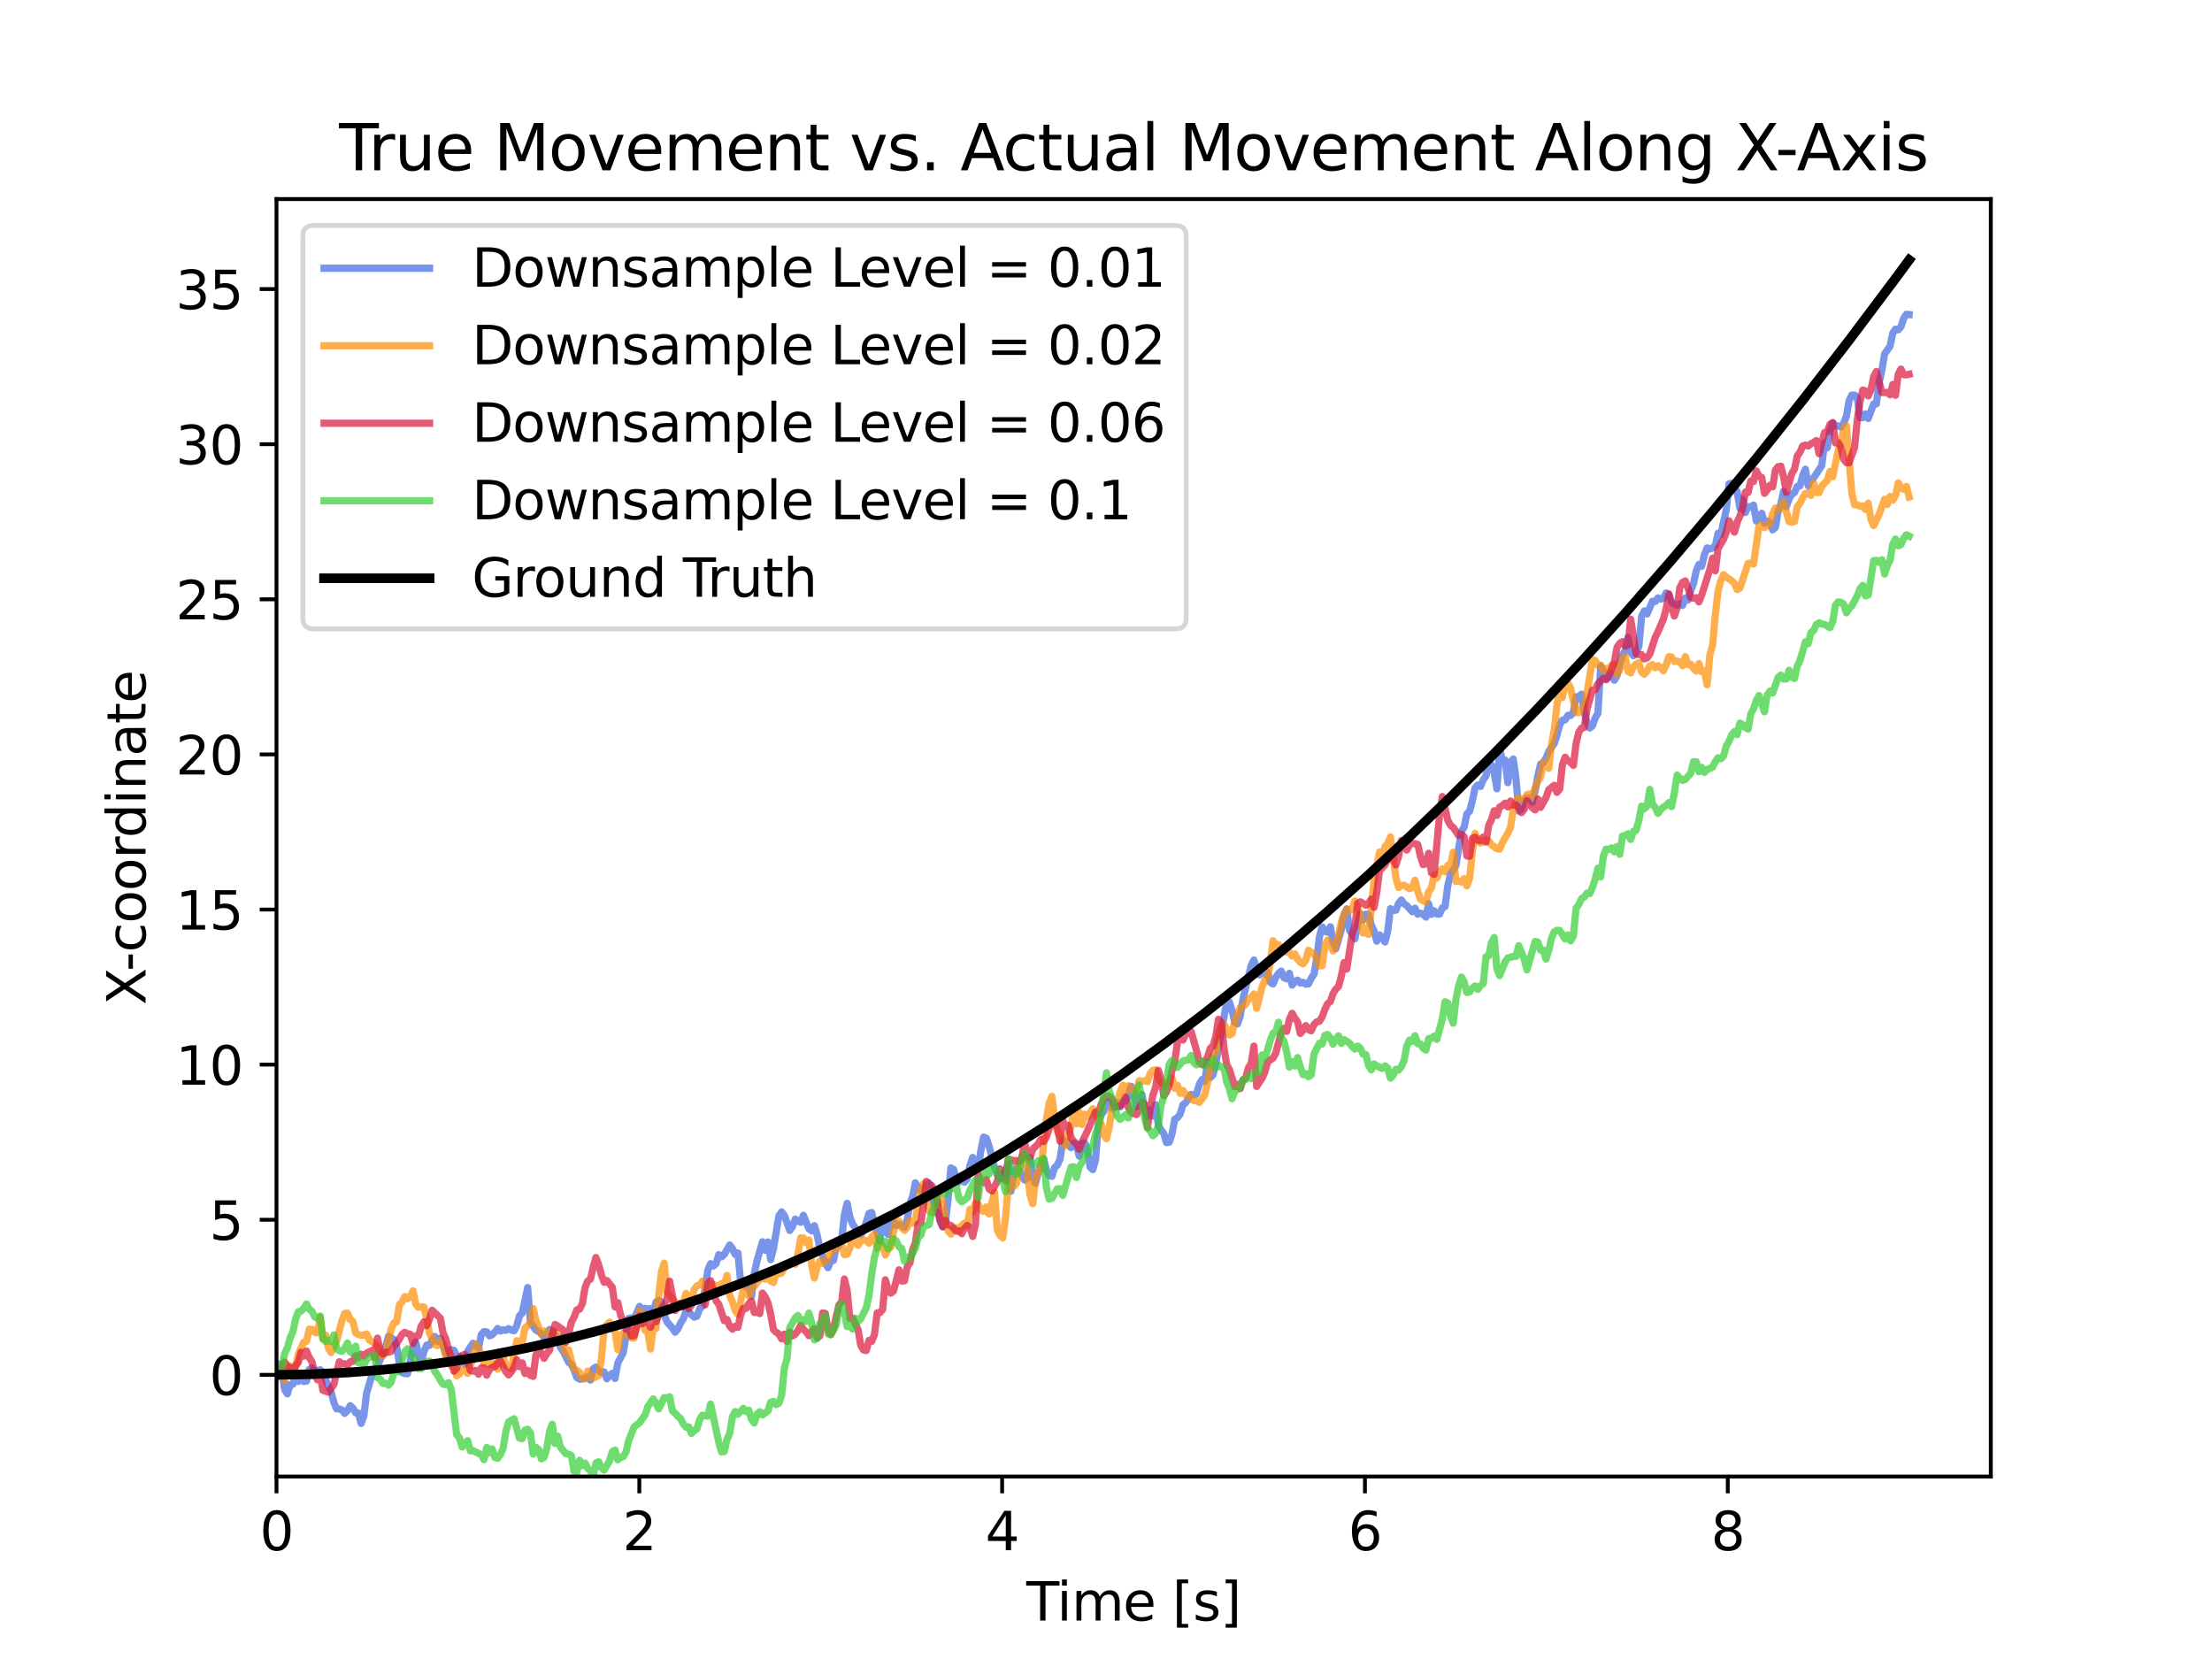 <?xml version="1.0" encoding="utf-8" standalone="no"?>
<!DOCTYPE svg PUBLIC "-//W3C//DTD SVG 1.1//EN"
  "http://www.w3.org/Graphics/SVG/1.1/DTD/svg11.dtd">
<svg xmlns:xlink="http://www.w3.org/1999/xlink" width="460.8pt" height="345.6pt" viewBox="0 0 460.8 345.6" xmlns="http://www.w3.org/2000/svg" version="1.1">
 <defs>
  <style type="text/css">*{stroke-linejoin: round; stroke-linecap: butt}</style>
 </defs>
 <g id="figure_1">
  <g id="patch_1">
   <path d="M 0 345.6 
L 460.8 345.6 
L 460.8 0 
L 0 0 
z
" style="fill: #ffffff"/>
  </g>
  <g id="axes_1">
   <g id="patch_2">
    <path d="M 57.6 307.584 
L 414.72 307.584 
L 414.72 41.472 
L 57.6 41.472 
z
" style="fill: #ffffff"/>
   </g>
   <g id="matplotlib.axis_1">
    <g id="xtick_1">
     <g id="line2d_1">
      <defs>
       <path id="me80b797529" d="M 0 0 
L 0 3.5 
" style="stroke: #000000; stroke-width: 0.8"/>
      </defs>
      <g>
       <use xlink:href="#me80b797529" x="57.6" y="307.584" style="stroke: #000000; stroke-width: 0.8"/>
      </g>
     </g>
     <g id="text_1">
      <!-- 0 -->
      <g transform="translate(54.101 322.942) scale(0.11 -0.11)">
       <defs>
        <path id="DejaVuSans-30" d="M 2034 4250 
Q 1547 4250 1301 3770 
Q 1056 3291 1056 2328 
Q 1056 1369 1301 889 
Q 1547 409 2034 409 
Q 2525 409 2770 889 
Q 3016 1369 3016 2328 
Q 3016 3291 2770 3770 
Q 2525 4250 2034 4250 
z
M 2034 4750 
Q 2819 4750 3233 4129 
Q 3647 3509 3647 2328 
Q 3647 1150 3233 529 
Q 2819 -91 2034 -91 
Q 1250 -91 836 529 
Q 422 1150 422 2328 
Q 422 3509 836 4129 
Q 1250 4750 2034 4750 
z
" transform="scale(0.016)"/>
       </defs>
       <use xlink:href="#DejaVuSans-30"/>
      </g>
     </g>
    </g>
    <g id="xtick_2">
     <g id="line2d_2">
      <g>
       <use xlink:href="#me80b797529" x="133.181" y="307.584" style="stroke: #000000; stroke-width: 0.8"/>
      </g>
     </g>
     <g id="text_2">
      <!-- 2 -->
      <g transform="translate(129.682 322.942) scale(0.11 -0.11)">
       <defs>
        <path id="DejaVuSans-32" d="M 1228 531 
L 3431 531 
L 3431 0 
L 469 0 
L 469 531 
Q 828 903 1448 1529 
Q 2069 2156 2228 2338 
Q 2531 2678 2651 2914 
Q 2772 3150 2772 3378 
Q 2772 3750 2511 3984 
Q 2250 4219 1831 4219 
Q 1534 4219 1204 4116 
Q 875 4013 500 3803 
L 500 4441 
Q 881 4594 1212 4672 
Q 1544 4750 1819 4750 
Q 2544 4750 2975 4387 
Q 3406 4025 3406 3419 
Q 3406 3131 3298 2873 
Q 3191 2616 2906 2266 
Q 2828 2175 2409 1742 
Q 1991 1309 1228 531 
z
" transform="scale(0.016)"/>
       </defs>
       <use xlink:href="#DejaVuSans-32"/>
      </g>
     </g>
    </g>
    <g id="xtick_3">
     <g id="line2d_3">
      <g>
       <use xlink:href="#me80b797529" x="208.762" y="307.584" style="stroke: #000000; stroke-width: 0.8"/>
      </g>
     </g>
     <g id="text_3">
      <!-- 4 -->
      <g transform="translate(205.263 322.942) scale(0.11 -0.11)">
       <defs>
        <path id="DejaVuSans-34" d="M 2419 4116 
L 825 1625 
L 2419 1625 
L 2419 4116 
z
M 2253 4666 
L 3047 4666 
L 3047 1625 
L 3713 1625 
L 3713 1100 
L 3047 1100 
L 3047 0 
L 2419 0 
L 2419 1100 
L 313 1100 
L 313 1709 
L 2253 4666 
z
" transform="scale(0.016)"/>
       </defs>
       <use xlink:href="#DejaVuSans-34"/>
      </g>
     </g>
    </g>
    <g id="xtick_4">
     <g id="line2d_4">
      <g>
       <use xlink:href="#me80b797529" x="284.343" y="307.584" style="stroke: #000000; stroke-width: 0.8"/>
      </g>
     </g>
     <g id="text_4">
      <!-- 6 -->
      <g transform="translate(280.843 322.942) scale(0.11 -0.11)">
       <defs>
        <path id="DejaVuSans-36" d="M 2113 2584 
Q 1688 2584 1439 2293 
Q 1191 2003 1191 1497 
Q 1191 994 1439 701 
Q 1688 409 2113 409 
Q 2538 409 2786 701 
Q 3034 994 3034 1497 
Q 3034 2003 2786 2293 
Q 2538 2584 2113 2584 
z
M 3366 4563 
L 3366 3988 
Q 3128 4100 2886 4159 
Q 2644 4219 2406 4219 
Q 1781 4219 1451 3797 
Q 1122 3375 1075 2522 
Q 1259 2794 1537 2939 
Q 1816 3084 2150 3084 
Q 2853 3084 3261 2657 
Q 3669 2231 3669 1497 
Q 3669 778 3244 343 
Q 2819 -91 2113 -91 
Q 1303 -91 875 529 
Q 447 1150 447 2328 
Q 447 3434 972 4092 
Q 1497 4750 2381 4750 
Q 2619 4750 2861 4703 
Q 3103 4656 3366 4563 
z
" transform="scale(0.016)"/>
       </defs>
       <use xlink:href="#DejaVuSans-36"/>
      </g>
     </g>
    </g>
    <g id="xtick_5">
     <g id="line2d_5">
      <g>
       <use xlink:href="#me80b797529" x="359.924" y="307.584" style="stroke: #000000; stroke-width: 0.8"/>
      </g>
     </g>
     <g id="text_5">
      <!-- 8 -->
      <g transform="translate(356.424 322.942) scale(0.11 -0.11)">
       <defs>
        <path id="DejaVuSans-38" d="M 2034 2216 
Q 1584 2216 1326 1975 
Q 1069 1734 1069 1313 
Q 1069 891 1326 650 
Q 1584 409 2034 409 
Q 2484 409 2743 651 
Q 3003 894 3003 1313 
Q 3003 1734 2745 1975 
Q 2488 2216 2034 2216 
z
M 1403 2484 
Q 997 2584 770 2862 
Q 544 3141 544 3541 
Q 544 4100 942 4425 
Q 1341 4750 2034 4750 
Q 2731 4750 3128 4425 
Q 3525 4100 3525 3541 
Q 3525 3141 3298 2862 
Q 3072 2584 2669 2484 
Q 3125 2378 3379 2068 
Q 3634 1759 3634 1313 
Q 3634 634 3220 271 
Q 2806 -91 2034 -91 
Q 1263 -91 848 271 
Q 434 634 434 1313 
Q 434 1759 690 2068 
Q 947 2378 1403 2484 
z
M 1172 3481 
Q 1172 3119 1398 2916 
Q 1625 2713 2034 2713 
Q 2441 2713 2670 2916 
Q 2900 3119 2900 3481 
Q 2900 3844 2670 4047 
Q 2441 4250 2034 4250 
Q 1625 4250 1398 4047 
Q 1172 3844 1172 3481 
z
" transform="scale(0.016)"/>
       </defs>
       <use xlink:href="#DejaVuSans-38"/>
      </g>
     </g>
    </g>
    <g id="text_6">
     <!-- Time [s] -->
     <g transform="translate(213.798 337.588) scale(0.11 -0.11)">
      <defs>
       <path id="DejaVuSans-54" d="M -19 4666 
L 3928 4666 
L 3928 4134 
L 2272 4134 
L 2272 0 
L 1638 0 
L 1638 4134 
L -19 4134 
L -19 4666 
z
" transform="scale(0.016)"/>
       <path id="DejaVuSans-69" d="M 603 3500 
L 1178 3500 
L 1178 0 
L 603 0 
L 603 3500 
z
M 603 4863 
L 1178 4863 
L 1178 4134 
L 603 4134 
L 603 4863 
z
" transform="scale(0.016)"/>
       <path id="DejaVuSans-6d" d="M 3328 2828 
Q 3544 3216 3844 3400 
Q 4144 3584 4550 3584 
Q 5097 3584 5394 3201 
Q 5691 2819 5691 2113 
L 5691 0 
L 5113 0 
L 5113 2094 
Q 5113 2597 4934 2840 
Q 4756 3084 4391 3084 
Q 3944 3084 3684 2787 
Q 3425 2491 3425 1978 
L 3425 0 
L 2847 0 
L 2847 2094 
Q 2847 2600 2669 2842 
Q 2491 3084 2119 3084 
Q 1678 3084 1418 2786 
Q 1159 2488 1159 1978 
L 1159 0 
L 581 0 
L 581 3500 
L 1159 3500 
L 1159 2956 
Q 1356 3278 1631 3431 
Q 1906 3584 2284 3584 
Q 2666 3584 2933 3390 
Q 3200 3197 3328 2828 
z
" transform="scale(0.016)"/>
       <path id="DejaVuSans-65" d="M 3597 1894 
L 3597 1613 
L 953 1613 
Q 991 1019 1311 708 
Q 1631 397 2203 397 
Q 2534 397 2845 478 
Q 3156 559 3463 722 
L 3463 178 
Q 3153 47 2828 -22 
Q 2503 -91 2169 -91 
Q 1331 -91 842 396 
Q 353 884 353 1716 
Q 353 2575 817 3079 
Q 1281 3584 2069 3584 
Q 2775 3584 3186 3129 
Q 3597 2675 3597 1894 
z
M 3022 2063 
Q 3016 2534 2758 2815 
Q 2500 3097 2075 3097 
Q 1594 3097 1305 2825 
Q 1016 2553 972 2059 
L 3022 2063 
z
" transform="scale(0.016)"/>
       <path id="DejaVuSans-20" transform="scale(0.016)"/>
       <path id="DejaVuSans-5b" d="M 550 4863 
L 1875 4863 
L 1875 4416 
L 1125 4416 
L 1125 -397 
L 1875 -397 
L 1875 -844 
L 550 -844 
L 550 4863 
z
" transform="scale(0.016)"/>
       <path id="DejaVuSans-73" d="M 2834 3397 
L 2834 2853 
Q 2591 2978 2328 3040 
Q 2066 3103 1784 3103 
Q 1356 3103 1142 2972 
Q 928 2841 928 2578 
Q 928 2378 1081 2264 
Q 1234 2150 1697 2047 
L 1894 2003 
Q 2506 1872 2764 1633 
Q 3022 1394 3022 966 
Q 3022 478 2636 193 
Q 2250 -91 1575 -91 
Q 1294 -91 989 -36 
Q 684 19 347 128 
L 347 722 
Q 666 556 975 473 
Q 1284 391 1588 391 
Q 1994 391 2212 530 
Q 2431 669 2431 922 
Q 2431 1156 2273 1281 
Q 2116 1406 1581 1522 
L 1381 1569 
Q 847 1681 609 1914 
Q 372 2147 372 2553 
Q 372 3047 722 3315 
Q 1072 3584 1716 3584 
Q 2034 3584 2315 3537 
Q 2597 3491 2834 3397 
z
" transform="scale(0.016)"/>
       <path id="DejaVuSans-5d" d="M 1947 4863 
L 1947 -844 
L 622 -844 
L 622 -397 
L 1369 -397 
L 1369 4416 
L 622 4416 
L 622 4863 
L 1947 4863 
z
" transform="scale(0.016)"/>
      </defs>
      <use xlink:href="#DejaVuSans-54"/>
      <use xlink:href="#DejaVuSans-69" x="57.959"/>
      <use xlink:href="#DejaVuSans-6d" x="85.742"/>
      <use xlink:href="#DejaVuSans-65" x="183.154"/>
      <use xlink:href="#DejaVuSans-20" x="244.678"/>
      <use xlink:href="#DejaVuSans-5b" x="276.465"/>
      <use xlink:href="#DejaVuSans-73" x="315.479"/>
      <use xlink:href="#DejaVuSans-5d" x="367.578"/>
     </g>
    </g>
   </g>
   <g id="matplotlib.axis_2">
    <g id="ytick_1">
     <g id="line2d_6">
      <defs>
       <path id="mb503e08567" d="M 0 0 
L -3.5 0 
" style="stroke: #000000; stroke-width: 0.8"/>
      </defs>
      <g>
       <use xlink:href="#mb503e08567" x="57.6" y="286.409" style="stroke: #000000; stroke-width: 0.8"/>
      </g>
     </g>
     <g id="text_7">
      <!-- 0 -->
      <g transform="translate(43.601 290.588) scale(0.11 -0.11)">
       <use xlink:href="#DejaVuSans-30"/>
      </g>
     </g>
    </g>
    <g id="ytick_2">
     <g id="line2d_7">
      <g>
       <use xlink:href="#mb503e08567" x="57.6" y="254.096" style="stroke: #000000; stroke-width: 0.8"/>
      </g>
     </g>
     <g id="text_8">
      <!-- 5 -->
      <g transform="translate(43.601 258.275) scale(0.11 -0.11)">
       <defs>
        <path id="DejaVuSans-35" d="M 691 4666 
L 3169 4666 
L 3169 4134 
L 1269 4134 
L 1269 2991 
Q 1406 3038 1543 3061 
Q 1681 3084 1819 3084 
Q 2600 3084 3056 2656 
Q 3513 2228 3513 1497 
Q 3513 744 3044 326 
Q 2575 -91 1722 -91 
Q 1428 -91 1123 -41 
Q 819 9 494 109 
L 494 744 
Q 775 591 1075 516 
Q 1375 441 1709 441 
Q 2250 441 2565 725 
Q 2881 1009 2881 1497 
Q 2881 1984 2565 2268 
Q 2250 2553 1709 2553 
Q 1456 2553 1204 2497 
Q 953 2441 691 2322 
L 691 4666 
z
" transform="scale(0.016)"/>
       </defs>
       <use xlink:href="#DejaVuSans-35"/>
      </g>
     </g>
    </g>
    <g id="ytick_3">
     <g id="line2d_8">
      <g>
       <use xlink:href="#mb503e08567" x="57.6" y="221.783" style="stroke: #000000; stroke-width: 0.8"/>
      </g>
     </g>
     <g id="text_9">
      <!-- 10 -->
      <g transform="translate(36.602 225.962) scale(0.11 -0.11)">
       <defs>
        <path id="DejaVuSans-31" d="M 794 531 
L 1825 531 
L 1825 4091 
L 703 3866 
L 703 4441 
L 1819 4666 
L 2450 4666 
L 2450 531 
L 3481 531 
L 3481 0 
L 794 0 
L 794 531 
z
" transform="scale(0.016)"/>
       </defs>
       <use xlink:href="#DejaVuSans-31"/>
       <use xlink:href="#DejaVuSans-30" x="63.623"/>
      </g>
     </g>
    </g>
    <g id="ytick_4">
     <g id="line2d_9">
      <g>
       <use xlink:href="#mb503e08567" x="57.6" y="189.47" style="stroke: #000000; stroke-width: 0.8"/>
      </g>
     </g>
     <g id="text_10">
      <!-- 15 -->
      <g transform="translate(36.602 193.649) scale(0.11 -0.11)">
       <use xlink:href="#DejaVuSans-31"/>
       <use xlink:href="#DejaVuSans-35" x="63.623"/>
      </g>
     </g>
    </g>
    <g id="ytick_5">
     <g id="line2d_10">
      <g>
       <use xlink:href="#mb503e08567" x="57.6" y="157.157" style="stroke: #000000; stroke-width: 0.8"/>
      </g>
     </g>
     <g id="text_11">
      <!-- 20 -->
      <g transform="translate(36.602 161.337) scale(0.11 -0.11)">
       <use xlink:href="#DejaVuSans-32"/>
       <use xlink:href="#DejaVuSans-30" x="63.623"/>
      </g>
     </g>
    </g>
    <g id="ytick_6">
     <g id="line2d_11">
      <g>
       <use xlink:href="#mb503e08567" x="57.6" y="124.845" style="stroke: #000000; stroke-width: 0.8"/>
      </g>
     </g>
     <g id="text_12">
      <!-- 25 -->
      <g transform="translate(36.602 129.024) scale(0.11 -0.11)">
       <use xlink:href="#DejaVuSans-32"/>
       <use xlink:href="#DejaVuSans-35" x="63.623"/>
      </g>
     </g>
    </g>
    <g id="ytick_7">
     <g id="line2d_12">
      <g>
       <use xlink:href="#mb503e08567" x="57.6" y="92.532" style="stroke: #000000; stroke-width: 0.8"/>
      </g>
     </g>
     <g id="text_13">
      <!-- 30 -->
      <g transform="translate(36.602 96.711) scale(0.11 -0.11)">
       <defs>
        <path id="DejaVuSans-33" d="M 2597 2516 
Q 3050 2419 3304 2112 
Q 3559 1806 3559 1356 
Q 3559 666 3084 287 
Q 2609 -91 1734 -91 
Q 1441 -91 1130 -33 
Q 819 25 488 141 
L 488 750 
Q 750 597 1062 519 
Q 1375 441 1716 441 
Q 2309 441 2620 675 
Q 2931 909 2931 1356 
Q 2931 1769 2642 2001 
Q 2353 2234 1838 2234 
L 1294 2234 
L 1294 2753 
L 1863 2753 
Q 2328 2753 2575 2939 
Q 2822 3125 2822 3475 
Q 2822 3834 2567 4026 
Q 2313 4219 1838 4219 
Q 1578 4219 1281 4162 
Q 984 4106 628 3988 
L 628 4550 
Q 988 4650 1302 4700 
Q 1616 4750 1894 4750 
Q 2613 4750 3031 4423 
Q 3450 4097 3450 3541 
Q 3450 3153 3228 2886 
Q 3006 2619 2597 2516 
z
" transform="scale(0.016)"/>
       </defs>
       <use xlink:href="#DejaVuSans-33"/>
       <use xlink:href="#DejaVuSans-30" x="63.623"/>
      </g>
     </g>
    </g>
    <g id="ytick_8">
     <g id="line2d_13">
      <g>
       <use xlink:href="#mb503e08567" x="57.6" y="60.219" style="stroke: #000000; stroke-width: 0.8"/>
      </g>
     </g>
     <g id="text_14">
      <!-- 35 -->
      <g transform="translate(36.602 64.398) scale(0.11 -0.11)">
       <use xlink:href="#DejaVuSans-33"/>
       <use xlink:href="#DejaVuSans-35" x="63.623"/>
      </g>
     </g>
    </g>
    <g id="text_15">
     <!-- X-coordinate -->
     <g transform="translate(30.315 209.34) rotate(-90) scale(0.11 -0.11)">
      <defs>
       <path id="DejaVuSans-58" d="M 403 4666 
L 1081 4666 
L 2241 2931 
L 3406 4666 
L 4084 4666 
L 2584 2425 
L 4184 0 
L 3506 0 
L 2194 1984 
L 872 0 
L 191 0 
L 1856 2491 
L 403 4666 
z
" transform="scale(0.016)"/>
       <path id="DejaVuSans-2d" d="M 313 2009 
L 1997 2009 
L 1997 1497 
L 313 1497 
L 313 2009 
z
" transform="scale(0.016)"/>
       <path id="DejaVuSans-63" d="M 3122 3366 
L 3122 2828 
Q 2878 2963 2633 3030 
Q 2388 3097 2138 3097 
Q 1578 3097 1268 2742 
Q 959 2388 959 1747 
Q 959 1106 1268 751 
Q 1578 397 2138 397 
Q 2388 397 2633 464 
Q 2878 531 3122 666 
L 3122 134 
Q 2881 22 2623 -34 
Q 2366 -91 2075 -91 
Q 1284 -91 818 406 
Q 353 903 353 1747 
Q 353 2603 823 3093 
Q 1294 3584 2113 3584 
Q 2378 3584 2631 3529 
Q 2884 3475 3122 3366 
z
" transform="scale(0.016)"/>
       <path id="DejaVuSans-6f" d="M 1959 3097 
Q 1497 3097 1228 2736 
Q 959 2375 959 1747 
Q 959 1119 1226 758 
Q 1494 397 1959 397 
Q 2419 397 2687 759 
Q 2956 1122 2956 1747 
Q 2956 2369 2687 2733 
Q 2419 3097 1959 3097 
z
M 1959 3584 
Q 2709 3584 3137 3096 
Q 3566 2609 3566 1747 
Q 3566 888 3137 398 
Q 2709 -91 1959 -91 
Q 1206 -91 779 398 
Q 353 888 353 1747 
Q 353 2609 779 3096 
Q 1206 3584 1959 3584 
z
" transform="scale(0.016)"/>
       <path id="DejaVuSans-72" d="M 2631 2963 
Q 2534 3019 2420 3045 
Q 2306 3072 2169 3072 
Q 1681 3072 1420 2755 
Q 1159 2438 1159 1844 
L 1159 0 
L 581 0 
L 581 3500 
L 1159 3500 
L 1159 2956 
Q 1341 3275 1631 3429 
Q 1922 3584 2338 3584 
Q 2397 3584 2469 3576 
Q 2541 3569 2628 3553 
L 2631 2963 
z
" transform="scale(0.016)"/>
       <path id="DejaVuSans-64" d="M 2906 2969 
L 2906 4863 
L 3481 4863 
L 3481 0 
L 2906 0 
L 2906 525 
Q 2725 213 2448 61 
Q 2172 -91 1784 -91 
Q 1150 -91 751 415 
Q 353 922 353 1747 
Q 353 2572 751 3078 
Q 1150 3584 1784 3584 
Q 2172 3584 2448 3432 
Q 2725 3281 2906 2969 
z
M 947 1747 
Q 947 1113 1208 752 
Q 1469 391 1925 391 
Q 2381 391 2643 752 
Q 2906 1113 2906 1747 
Q 2906 2381 2643 2742 
Q 2381 3103 1925 3103 
Q 1469 3103 1208 2742 
Q 947 2381 947 1747 
z
" transform="scale(0.016)"/>
       <path id="DejaVuSans-6e" d="M 3513 2113 
L 3513 0 
L 2938 0 
L 2938 2094 
Q 2938 2591 2744 2837 
Q 2550 3084 2163 3084 
Q 1697 3084 1428 2787 
Q 1159 2491 1159 1978 
L 1159 0 
L 581 0 
L 581 3500 
L 1159 3500 
L 1159 2956 
Q 1366 3272 1645 3428 
Q 1925 3584 2291 3584 
Q 2894 3584 3203 3211 
Q 3513 2838 3513 2113 
z
" transform="scale(0.016)"/>
       <path id="DejaVuSans-61" d="M 2194 1759 
Q 1497 1759 1228 1600 
Q 959 1441 959 1056 
Q 959 750 1161 570 
Q 1363 391 1709 391 
Q 2188 391 2477 730 
Q 2766 1069 2766 1631 
L 2766 1759 
L 2194 1759 
z
M 3341 1997 
L 3341 0 
L 2766 0 
L 2766 531 
Q 2569 213 2275 61 
Q 1981 -91 1556 -91 
Q 1019 -91 701 211 
Q 384 513 384 1019 
Q 384 1609 779 1909 
Q 1175 2209 1959 2209 
L 2766 2209 
L 2766 2266 
Q 2766 2663 2505 2880 
Q 2244 3097 1772 3097 
Q 1472 3097 1187 3025 
Q 903 2953 641 2809 
L 641 3341 
Q 956 3463 1253 3523 
Q 1550 3584 1831 3584 
Q 2591 3584 2966 3190 
Q 3341 2797 3341 1997 
z
" transform="scale(0.016)"/>
       <path id="DejaVuSans-74" d="M 1172 4494 
L 1172 3500 
L 2356 3500 
L 2356 3053 
L 1172 3053 
L 1172 1153 
Q 1172 725 1289 603 
Q 1406 481 1766 481 
L 2356 481 
L 2356 0 
L 1766 0 
Q 1100 0 847 248 
Q 594 497 594 1153 
L 594 3053 
L 172 3053 
L 172 3500 
L 594 3500 
L 594 4494 
L 1172 4494 
z
" transform="scale(0.016)"/>
      </defs>
      <use xlink:href="#DejaVuSans-58"/>
      <use xlink:href="#DejaVuSans-2d" x="63.506"/>
      <use xlink:href="#DejaVuSans-63" x="99.59"/>
      <use xlink:href="#DejaVuSans-6f" x="154.57"/>
      <use xlink:href="#DejaVuSans-6f" x="215.752"/>
      <use xlink:href="#DejaVuSans-72" x="276.934"/>
      <use xlink:href="#DejaVuSans-64" x="316.297"/>
      <use xlink:href="#DejaVuSans-69" x="379.773"/>
      <use xlink:href="#DejaVuSans-6e" x="407.557"/>
      <use xlink:href="#DejaVuSans-61" x="470.936"/>
      <use xlink:href="#DejaVuSans-74" x="532.215"/>
      <use xlink:href="#DejaVuSans-65" x="571.424"/>
     </g>
    </g>
   </g>
   <g id="line2d_14">
    <path d="M 57.6 284.761 
L 58.169 284.152 
L 58.738 285.69 
L 59.306 289.493 
L 59.875 290.368 
L 60.444 288.434 
L 61.013 288.373 
L 61.581 286.579 
L 62.15 287.792 
L 62.719 286.344 
L 63.288 287.788 
L 63.856 287.704 
L 64.425 285.26 
L 64.994 284.967 
L 65.563 286.385 
L 66.131 285.513 
L 66.7 285.345 
L 67.269 285.865 
L 67.838 287.423 
L 68.975 289.975 
L 69.544 292.127 
L 70.113 293.491 
L 70.681 293.513 
L 71.25 293.729 
L 71.819 294.43 
L 72.388 293.831 
L 72.956 292.826 
L 73.525 293.324 
L 74.094 294.321 
L 74.663 294.352 
L 75.231 296.534 
L 75.8 294.938 
L 76.369 290.22 
L 77.506 286.349 
L 78.075 285.693 
L 78.644 284.585 
L 80.35 280.493 
L 80.919 278.37 
L 82.056 279.012 
L 82.625 280.549 
L 83.194 284.035 
L 83.763 285.9 
L 84.331 286.164 
L 84.9 286.179 
L 86.038 280.724 
L 86.606 279.535 
L 87.175 282.281 
L 87.744 283.85 
L 88.313 281.527 
L 88.881 280.213 
L 89.45 280.269 
L 90.019 279.152 
L 90.588 278.419 
L 91.156 279.472 
L 91.725 278.751 
L 92.294 280.248 
L 92.863 282.058 
L 93.431 281.317 
L 94 281.17 
L 94.569 281.3 
L 95.138 282.519 
L 95.706 282.582 
L 96.844 284.217 
L 97.413 281.482 
L 98.55 279.812 
L 99.119 280.218 
L 99.688 280.854 
L 100.256 278.042 
L 100.825 277.407 
L 101.394 277.452 
L 101.963 278.293 
L 102.531 278.04 
L 103.1 277.479 
L 103.669 276.749 
L 104.238 277.297 
L 104.806 277.018 
L 105.375 277.136 
L 105.944 276.772 
L 106.513 277.079 
L 107.082 277.232 
L 107.65 276.194 
L 108.219 274.099 
L 108.788 273.549 
L 109.925 268.21 
L 110.494 275.446 
L 111.632 277.097 
L 112.2 277.384 
L 112.769 277.827 
L 113.338 278.583 
L 114.475 276.947 
L 115.044 277.26 
L 115.613 278.186 
L 116.182 278.696 
L 116.75 280.693 
L 117.319 281.512 
L 118.457 283.796 
L 119.025 284.26 
L 119.594 285.395 
L 120.163 286.949 
L 120.732 287.309 
L 121.3 287.259 
L 122.438 286.831 
L 123.007 287.494 
L 123.575 285.128 
L 124.144 284.788 
L 124.713 285.529 
L 125.282 285.889 
L 125.85 285.8 
L 126.419 287.22 
L 126.988 286.534 
L 127.557 286.084 
L 128.125 287.168 
L 128.694 283.943 
L 129.832 281.796 
L 130.969 274.641 
L 131.538 274.541 
L 132.107 274.718 
L 133.244 272.127 
L 133.813 273.006 
L 134.382 272.548 
L 134.95 272.684 
L 135.519 272.615 
L 136.088 273.605 
L 136.657 271.228 
L 137.225 270.911 
L 137.794 271.184 
L 138.363 273.879 
L 138.932 275.355 
L 140.069 276.644 
L 140.638 277.526 
L 141.207 276.865 
L 141.775 275.619 
L 142.344 274.751 
L 142.913 273.011 
L 143.482 273.222 
L 144.05 273.904 
L 144.619 274.381 
L 145.188 274.195 
L 145.757 272.619 
L 146.325 272.095 
L 147.463 264.532 
L 148.032 263.243 
L 148.6 263.736 
L 149.169 263.233 
L 149.738 261.363 
L 150.307 261.825 
L 150.875 261.311 
L 152.013 259.353 
L 152.582 260.101 
L 153.151 261.328 
L 153.719 261.023 
L 154.288 267.024 
L 154.857 267.348 
L 155.426 268.084 
L 155.994 268.159 
L 156.563 270.019 
L 157.132 265.321 
L 157.701 262.653 
L 158.838 258.688 
L 159.407 260.46 
L 159.976 258.722 
L 160.544 262.397 
L 161.113 260.193 
L 162.251 253.281 
L 162.819 252.458 
L 163.388 253.159 
L 164.526 256.326 
L 165.094 255.494 
L 165.663 253.952 
L 166.232 254.396 
L 166.801 254.619 
L 167.369 253.168 
L 168.507 255.993 
L 169.076 256.401 
L 169.644 255.324 
L 170.213 257.211 
L 170.782 260.028 
L 171.919 263.06 
L 172.488 264.089 
L 173.057 262.688 
L 173.626 262.568 
L 174.194 259.829 
L 174.763 259.481 
L 175.332 258.208 
L 175.901 253.033 
L 176.469 250.663 
L 177.038 253.478 
L 177.607 254.993 
L 178.176 255.796 
L 178.744 257.162 
L 179.313 257.182 
L 179.882 256.393 
L 181.019 252.772 
L 181.588 252.585 
L 182.157 254.997 
L 183.294 258.537 
L 183.863 254.678 
L 185.001 257.18 
L 185.569 254.679 
L 186.138 254.561 
L 186.707 255.301 
L 187.276 255.069 
L 187.844 255.292 
L 188.413 255.656 
L 188.982 254.119 
L 189.551 250.769 
L 190.119 249.235 
L 190.688 246.397 
L 191.257 247.378 
L 191.826 248.084 
L 192.394 247.594 
L 192.963 246.91 
L 193.532 246.417 
L 194.101 248.039 
L 194.669 251.514 
L 195.807 253.793 
L 196.376 255.591 
L 196.944 254.618 
L 197.513 249.726 
L 198.082 243.291 
L 198.651 243.592 
L 199.219 245.578 
L 199.788 246.25 
L 200.357 245.336 
L 200.926 246.281 
L 201.495 245.568 
L 202.063 242.727 
L 202.632 241.114 
L 203.201 242.041 
L 203.77 243.493 
L 204.338 239.649 
L 204.907 236.869 
L 205.476 237.099 
L 206.045 238.791 
L 207.182 243.153 
L 207.751 244.734 
L 208.32 245.547 
L 208.888 245.21 
L 210.026 242.496 
L 210.595 248.172 
L 211.163 244.32 
L 211.732 243.293 
L 212.301 243.675 
L 212.87 244.971 
L 213.438 245.832 
L 214.007 245.363 
L 214.576 241.155 
L 215.145 245.32 
L 215.713 246.527 
L 216.282 244.28 
L 216.851 242.56 
L 217.42 241.462 
L 217.988 243.736 
L 218.557 244.852 
L 219.126 245.059 
L 219.695 243.235 
L 220.263 242.738 
L 220.832 241.417 
L 221.401 237.676 
L 221.97 237.663 
L 223.107 239.083 
L 223.676 238.135 
L 224.245 238.485 
L 224.813 240.843 
L 225.382 238.177 
L 225.951 238.067 
L 226.52 239.386 
L 227.088 243.14 
L 227.657 243.664 
L 228.226 241.562 
L 228.795 234.273 
L 229.363 232.282 
L 229.932 231.518 
L 230.501 229.847 
L 231.07 229.544 
L 231.638 230.899 
L 232.207 230.713 
L 232.776 229.731 
L 233.345 230.609 
L 233.913 229.389 
L 234.482 229.308 
L 235.051 228.31 
L 235.62 226.29 
L 236.188 227.526 
L 236.757 230.572 
L 237.326 228.974 
L 237.895 227.998 
L 238.463 231.287 
L 239.032 232.592 
L 239.601 231.186 
L 240.17 232.509 
L 240.738 230.135 
L 241.307 234.4 
L 241.876 235.399 
L 242.445 236.136 
L 243.013 238.029 
L 243.582 237.927 
L 244.151 236.207 
L 244.72 233.133 
L 245.288 232.837 
L 245.857 232.082 
L 246.426 230.141 
L 246.995 229.722 
L 248.132 227.964 
L 248.701 228.113 
L 249.27 227.858 
L 249.839 225.882 
L 250.407 224.88 
L 250.976 225.282 
L 251.545 221.314 
L 252.114 224.475 
L 252.682 223.933 
L 253.251 221.669 
L 255.526 208.733 
L 256.095 208.74 
L 256.664 210.525 
L 257.232 213.021 
L 257.801 213.304 
L 258.37 211.659 
L 258.939 208.075 
L 260.645 201.127 
L 261.214 199.982 
L 261.782 202.039 
L 262.351 203.097 
L 262.92 202.18 
L 263.489 202.915 
L 264.057 202.534 
L 264.626 204.624 
L 265.195 204.979 
L 265.764 203.593 
L 266.332 202.767 
L 266.901 202.297 
L 267.47 203.68 
L 268.039 203.91 
L 268.607 202.754 
L 269.176 205.222 
L 269.745 204.451 
L 270.314 204.171 
L 270.882 204.795 
L 271.451 204.628 
L 272.02 205.018 
L 272.589 204.949 
L 273.157 203.796 
L 273.726 202.935 
L 274.295 199.727 
L 274.864 195.157 
L 275.432 193.073 
L 276.001 194.017 
L 276.57 194.195 
L 277.139 193.057 
L 277.707 196.305 
L 278.276 197.634 
L 279.414 193.694 
L 279.982 190.641 
L 280.551 189.331 
L 281.12 193.842 
L 281.689 194.476 
L 282.257 195.558 
L 282.826 192.47 
L 283.395 190.396 
L 283.964 191.646 
L 284.532 190.439 
L 285.101 190.543 
L 285.67 192.715 
L 286.239 193.921 
L 286.807 196.063 
L 287.376 194.757 
L 287.945 195.39 
L 288.514 196.233 
L 289.082 194.056 
L 289.651 189.297 
L 290.22 189.661 
L 290.789 189.61 
L 291.357 188.167 
L 291.926 187.484 
L 292.495 188.266 
L 293.064 188.655 
L 294.201 189.921 
L 294.77 189.198 
L 295.339 190.445 
L 295.908 190.237 
L 296.476 190.408 
L 297.045 191.052 
L 297.614 188.268 
L 298.183 190.486 
L 298.751 189.732 
L 299.32 190.405 
L 299.889 190.418 
L 300.458 189.124 
L 301.026 188.871 
L 301.595 184.582 
L 302.164 182.014 
L 302.733 181.244 
L 303.301 180.285 
L 304.439 173.167 
L 305.008 172.316 
L 305.576 169.542 
L 306.145 169.014 
L 306.714 166.832 
L 307.283 164.14 
L 307.851 163.534 
L 308.42 163.842 
L 308.989 162.457 
L 309.558 161.629 
L 310.126 158.917 
L 310.695 159.351 
L 311.264 161.026 
L 311.833 164.326 
L 312.401 155.839 
L 312.97 158.401 
L 313.539 158.332 
L 314.108 163.043 
L 314.676 158.719 
L 315.245 158.111 
L 315.814 162.243 
L 316.383 168.971 
L 316.951 168.559 
L 317.52 166.665 
L 318.089 166.207 
L 318.658 166.354 
L 319.226 167.119 
L 319.795 164.799 
L 320.364 161.625 
L 320.933 159.167 
L 321.501 158.821 
L 322.07 157.915 
L 322.639 156.534 
L 323.776 154.882 
L 324.345 153.143 
L 324.914 150.998 
L 325.483 150.036 
L 326.051 149.953 
L 326.62 149.011 
L 327.189 149.047 
L 327.758 148.435 
L 328.326 145.201 
L 328.895 145.061 
L 329.464 144.608 
L 330.033 148.354 
L 330.601 150.575 
L 331.17 151.668 
L 331.739 151.199 
L 332.308 149.54 
L 332.876 148.589 
L 333.445 138.804 
L 334.014 139.708 
L 334.583 141.49 
L 335.151 141.106 
L 335.72 140.211 
L 336.289 141.714 
L 336.858 140.758 
L 337.426 138.284 
L 337.995 136.43 
L 338.564 135.527 
L 339.133 132.747 
L 339.701 135.839 
L 340.27 136.61 
L 340.839 135.874 
L 341.408 134.655 
L 341.976 128.411 
L 342.545 127.253 
L 343.114 127.91 
L 344.252 125.237 
L 344.82 125.302 
L 345.389 124.549 
L 345.958 124.808 
L 346.527 124.642 
L 347.095 123.509 
L 347.664 123.865 
L 348.233 125.429 
L 348.802 125.85 
L 349.37 126.12 
L 349.939 125.757 
L 350.508 126.127 
L 351.077 124.573 
L 351.645 125 
L 352.214 123.054 
L 352.783 121.584 
L 353.352 118.9 
L 353.92 117.575 
L 354.489 117.965 
L 355.058 115.58 
L 355.627 114.127 
L 356.195 114.355 
L 356.764 114.136 
L 357.333 113.702 
L 357.902 111.089 
L 358.47 111.377 
L 359.608 106.209 
L 360.177 100.786 
L 360.745 100.651 
L 361.314 101.297 
L 361.883 102.459 
L 362.452 105.881 
L 363.02 104.027 
L 363.589 106.775 
L 364.158 105.524 
L 364.727 105.604 
L 365.295 105.216 
L 365.864 108.541 
L 366.433 107.918 
L 367.002 106.928 
L 367.57 109.044 
L 368.139 108.539 
L 368.708 108.742 
L 369.277 110.378 
L 369.845 109.864 
L 370.414 106.556 
L 370.983 104.99 
L 371.552 102.353 
L 372.12 105.539 
L 372.689 103.959 
L 373.258 102.925 
L 373.827 102.611 
L 374.395 101.34 
L 374.964 101.219 
L 375.533 99.056 
L 376.102 97.736 
L 376.67 101.197 
L 377.239 99.923 
L 377.808 99.555 
L 379.514 96.967 
L 380.083 92.246 
L 380.652 93.281 
L 381.22 89.653 
L 381.789 88.11 
L 382.358 88.631 
L 382.927 88.73 
L 383.495 88.992 
L 384.064 88.156 
L 384.633 86.739 
L 385.202 83.423 
L 385.77 82.29 
L 386.339 82.288 
L 386.908 82.911 
L 387.477 86.991 
L 388.045 87.005 
L 388.614 86.208 
L 389.183 87.182 
L 390.32 84.136 
L 390.889 84.132 
L 391.458 79.703 
L 392.027 77.168 
L 392.596 73.716 
L 393.733 72.131 
L 394.302 69.366 
L 394.871 68.552 
L 395.439 68.714 
L 396.008 68.07 
L 396.577 66.313 
L 397.146 65.461 
L 397.714 65.525 
L 397.714 65.525 
" clip-path="url(#p5f978bd8aa)" style="fill: none; stroke: #4169e1; stroke-opacity: 0.7; stroke-width: 1.5; stroke-linecap: square"/>
   </g>
   <g id="line2d_15">
    <path d="M 57.6 286.429 
L 58.169 286.657 
L 58.738 285.703 
L 59.306 287.559 
L 59.875 285.467 
L 60.444 284.546 
L 61.013 285.354 
L 61.581 284.791 
L 62.15 282.068 
L 63.288 279.607 
L 63.856 279.423 
L 64.425 276.878 
L 64.994 276.914 
L 65.563 277.576 
L 66.131 277.655 
L 66.7 274.393 
L 67.269 278.911 
L 67.838 278.116 
L 68.406 280.838 
L 68.975 281.763 
L 70.113 279.369 
L 71.25 275.081 
L 71.819 273.599 
L 72.388 273.553 
L 72.956 274.872 
L 73.525 275.29 
L 74.094 277.673 
L 74.663 278.022 
L 75.231 278.169 
L 75.8 278.118 
L 76.369 277.895 
L 76.938 279.154 
L 77.506 279.508 
L 78.644 280.442 
L 79.213 282.443 
L 79.781 282.456 
L 80.35 281.685 
L 81.488 276.853 
L 82.056 275.578 
L 82.625 275.385 
L 83.194 271.81 
L 83.763 271.262 
L 84.331 270.11 
L 84.9 270.549 
L 85.469 270.12 
L 86.038 268.91 
L 86.606 271.675 
L 87.175 272.334 
L 87.744 272.197 
L 88.313 272.303 
L 88.881 274.672 
L 89.45 277.707 
L 90.019 278.786 
L 90.588 280.154 
L 91.156 280.32 
L 91.725 279.394 
L 92.294 279.9 
L 92.863 282.572 
L 93.431 281.743 
L 94 284.616 
L 94.569 284.55 
L 95.138 286.589 
L 95.706 286.249 
L 96.275 285.378 
L 96.844 285.361 
L 97.413 286.112 
L 97.981 284.396 
L 98.55 283.074 
L 99.119 280.104 
L 99.688 280.708 
L 100.825 284.048 
L 101.394 282.889 
L 101.963 284.347 
L 103.1 283.966 
L 103.669 285.189 
L 104.238 282.22 
L 104.806 282.593 
L 105.375 284.488 
L 106.513 285.139 
L 107.65 279.294 
L 108.219 279.552 
L 108.788 279.6 
L 109.357 276.648 
L 110.494 275.691 
L 111.063 272.58 
L 111.632 275.032 
L 112.769 277.965 
L 113.338 277.265 
L 113.907 277.438 
L 115.044 278.803 
L 115.613 277.455 
L 116.182 278.412 
L 116.75 278.738 
L 117.319 280.083 
L 117.888 282.008 
L 118.457 281.184 
L 119.025 283.487 
L 119.594 285.185 
L 120.163 285.419 
L 120.732 285.876 
L 121.3 287.175 
L 121.869 287.276 
L 122.438 285.617 
L 123.575 287.075 
L 124.713 286.555 
L 125.282 283.032 
L 125.85 276.763 
L 126.419 275.961 
L 126.988 275.421 
L 127.557 276.8 
L 128.125 277.308 
L 128.694 281.159 
L 129.263 278.232 
L 129.832 277.659 
L 130.4 278.006 
L 130.969 277.87 
L 131.538 278.732 
L 132.107 278.749 
L 132.675 275.194 
L 133.244 273.016 
L 133.813 273.995 
L 134.382 277.142 
L 134.95 277.497 
L 135.519 281.036 
L 136.088 276.487 
L 136.657 276.758 
L 137.225 269.862 
L 137.794 264.882 
L 138.363 263.143 
L 138.932 269.192 
L 140.638 271.158 
L 141.207 272.411 
L 142.344 271.362 
L 142.913 269.446 
L 143.482 271.864 
L 144.05 270.815 
L 144.619 268.59 
L 145.188 267.878 
L 145.757 267.658 
L 146.325 266.889 
L 146.894 268.628 
L 147.463 269.169 
L 148.032 267.418 
L 149.738 267.965 
L 150.307 267.394 
L 150.875 267.673 
L 151.444 265.686 
L 152.013 269.881 
L 152.582 271.214 
L 153.151 272.976 
L 153.719 273.796 
L 154.857 268.52 
L 155.426 268.954 
L 155.994 270.053 
L 156.563 268.346 
L 157.132 267.957 
L 158.269 266.475 
L 158.838 266.285 
L 159.407 266.473 
L 159.976 265.919 
L 160.544 266.848 
L 161.113 267.183 
L 161.682 265.072 
L 162.251 265.364 
L 162.819 265.184 
L 163.388 264.027 
L 165.094 262.708 
L 165.663 263.387 
L 166.232 261.204 
L 166.801 257.86 
L 167.369 257.908 
L 167.938 258.891 
L 168.507 258.321 
L 169.076 263.525 
L 169.644 266.251 
L 170.213 263.939 
L 170.782 262.709 
L 171.351 263.179 
L 172.488 262.25 
L 173.057 260.288 
L 173.626 260.464 
L 174.194 260.148 
L 174.763 259.514 
L 175.332 259.234 
L 175.901 261.367 
L 176.469 261.289 
L 177.038 260.005 
L 177.607 258.058 
L 178.176 258.465 
L 178.744 259.409 
L 179.313 258.538 
L 179.882 258.23 
L 180.451 258.442 
L 181.019 258.978 
L 181.588 257.671 
L 182.157 257.057 
L 182.726 260.01 
L 183.294 258.927 
L 183.863 259.537 
L 184.432 261.444 
L 185.001 260.234 
L 185.569 259.786 
L 186.138 256.653 
L 186.707 254.251 
L 187.276 254.311 
L 187.844 255.752 
L 188.413 256.305 
L 188.982 255.742 
L 189.551 254.265 
L 190.119 254.823 
L 190.688 254.513 
L 191.257 250.424 
L 191.826 247.787 
L 192.394 246.594 
L 192.963 249.967 
L 193.532 252.237 
L 194.101 252.697 
L 195.807 249.332 
L 196.376 250.33 
L 196.944 254.975 
L 197.513 256.446 
L 198.082 257.101 
L 198.651 255.842 
L 199.219 255.749 
L 199.788 256.532 
L 200.357 255.284 
L 200.926 254.795 
L 201.495 255.385 
L 202.063 251.891 
L 202.632 252.559 
L 203.201 250.647 
L 203.77 250.805 
L 204.338 252.097 
L 204.907 252.372 
L 205.476 251.417 
L 206.045 252.904 
L 207.182 248.377 
L 207.751 256.257 
L 208.32 257.371 
L 208.888 257.882 
L 209.457 253.905 
L 210.026 246.779 
L 210.595 245.709 
L 211.163 247.191 
L 211.732 246.539 
L 212.301 242.808 
L 212.87 240.957 
L 213.438 240.549 
L 214.007 244.19 
L 214.576 248.86 
L 215.145 250.751 
L 215.713 245.596 
L 216.282 244.01 
L 216.851 243.477 
L 217.988 233.109 
L 218.557 229.813 
L 219.126 228.379 
L 219.695 232.83 
L 220.263 235.623 
L 220.832 236.466 
L 221.401 238.013 
L 221.97 238.643 
L 223.107 234.684 
L 223.676 231.746 
L 224.245 234.118 
L 224.813 231.669 
L 225.382 234.238 
L 225.951 232.133 
L 226.52 232.692 
L 227.657 230.965 
L 228.226 232.372 
L 228.795 233.004 
L 229.363 234.029 
L 229.932 236.411 
L 230.501 237.215 
L 231.07 234.823 
L 231.638 230.883 
L 232.207 230.029 
L 232.776 229.611 
L 233.345 227.488 
L 233.913 226.066 
L 234.482 227.444 
L 235.051 226.185 
L 235.62 226.909 
L 236.188 227.264 
L 236.757 226.939 
L 237.326 225.122 
L 237.895 225.251 
L 238.463 225.123 
L 239.032 225.345 
L 239.601 223.628 
L 240.17 222.962 
L 240.738 222.872 
L 241.307 224.711 
L 241.876 225.577 
L 242.445 225.925 
L 243.013 225.513 
L 243.582 225.411 
L 244.151 224.522 
L 244.72 226.719 
L 245.288 226.083 
L 245.857 227.765 
L 246.426 227.158 
L 246.995 228.089 
L 247.563 228.115 
L 248.132 228.953 
L 248.701 229.29 
L 249.27 229.327 
L 249.839 229.656 
L 250.976 228.119 
L 251.545 225.58 
L 252.114 222.377 
L 252.682 219.996 
L 253.251 219.421 
L 253.82 215.269 
L 254.389 213.734 
L 254.957 213.376 
L 255.526 214.348 
L 256.095 215.604 
L 256.664 215.32 
L 257.232 212.755 
L 258.37 209.881 
L 258.939 209.69 
L 259.507 209.205 
L 260.076 208.118 
L 260.645 207.794 
L 261.214 207.057 
L 261.782 210.046 
L 262.92 205.518 
L 263.489 204.198 
L 264.057 203.58 
L 264.626 200.514 
L 265.195 195.974 
L 265.764 196.805 
L 266.332 196.764 
L 266.901 197.791 
L 267.47 197.827 
L 268.039 198.352 
L 268.607 198.377 
L 269.176 199.163 
L 269.745 198.722 
L 270.314 199.812 
L 270.882 200.454 
L 271.451 200.78 
L 272.02 200.031 
L 272.589 197.942 
L 273.726 198.762 
L 274.295 199.689 
L 274.864 201.221 
L 275.432 201.186 
L 276.001 196.867 
L 276.57 195.845 
L 277.139 196.817 
L 277.707 198.088 
L 278.276 196.77 
L 278.845 194.879 
L 279.414 192.101 
L 279.982 190.471 
L 280.551 189.445 
L 281.12 189.808 
L 281.689 189.244 
L 282.257 187.671 
L 283.395 190.561 
L 283.964 194.387 
L 284.532 194.176 
L 285.101 194.659 
L 286.239 183.375 
L 287.376 177.483 
L 287.945 178.785 
L 288.514 176.362 
L 289.082 175.757 
L 289.651 174.326 
L 290.789 182.908 
L 291.357 184.89 
L 291.926 184.469 
L 292.495 184.398 
L 293.632 185.128 
L 294.201 184.866 
L 294.77 183.367 
L 295.339 185.683 
L 295.908 187.344 
L 297.045 187.92 
L 297.614 185.756 
L 298.183 184.981 
L 298.751 182.288 
L 299.32 182.903 
L 299.889 181.533 
L 300.458 180.989 
L 301.026 181.598 
L 301.595 180.268 
L 302.164 180.239 
L 302.733 177.541 
L 303.301 183.627 
L 303.87 183.547 
L 304.439 183.753 
L 305.008 183.029 
L 305.576 184.542 
L 306.145 182.946 
L 306.714 177.434 
L 307.283 173.617 
L 307.851 174.949 
L 308.42 175.624 
L 308.989 175.384 
L 309.558 174.876 
L 310.126 175.149 
L 310.695 175.988 
L 311.833 176.798 
L 312.401 176.877 
L 312.97 175.515 
L 314.108 173.581 
L 314.676 172.265 
L 315.245 168.57 
L 315.814 167.032 
L 316.383 166.102 
L 316.951 166.69 
L 317.52 166.538 
L 318.089 165.55 
L 318.658 165.391 
L 319.226 166.008 
L 319.795 164.131 
L 320.364 162.761 
L 320.933 161.869 
L 321.501 158.903 
L 322.07 159.065 
L 322.639 160.051 
L 323.208 155.085 
L 323.776 152.062 
L 324.345 146.782 
L 324.914 143.593 
L 325.483 145.312 
L 326.051 142.113 
L 326.62 142.261 
L 327.189 143.429 
L 328.326 148.467 
L 328.895 148.427 
L 329.464 147.623 
L 330.033 147.217 
L 330.601 144.392 
L 331.739 137.366 
L 332.308 137.613 
L 332.876 138.584 
L 333.445 138.513 
L 334.014 139.777 
L 334.583 139.237 
L 335.151 139.417 
L 335.72 138.522 
L 336.289 138.376 
L 336.858 140.485 
L 337.426 139.48 
L 337.995 137.298 
L 338.564 136.812 
L 339.133 139.839 
L 339.701 140.188 
L 340.27 138.875 
L 340.839 138.34 
L 341.408 138.027 
L 341.976 140.016 
L 342.545 140.453 
L 343.114 139.833 
L 343.683 138.728 
L 344.252 138.445 
L 344.82 139.118 
L 345.389 138.669 
L 345.958 139.084 
L 346.527 139.717 
L 347.095 138.448 
L 347.664 136.777 
L 348.233 136.877 
L 348.802 137.804 
L 349.37 137.725 
L 349.939 137.913 
L 350.508 138.677 
L 351.077 136.803 
L 351.645 138.464 
L 352.214 138.362 
L 352.783 139.22 
L 353.352 139.803 
L 353.92 138.235 
L 354.489 139.942 
L 355.058 139.753 
L 355.627 142.645 
L 356.195 136.415 
L 356.764 134.391 
L 357.333 128.081 
L 357.902 123.13 
L 358.47 120.976 
L 359.039 119.729 
L 360.177 120.621 
L 360.745 120.96 
L 361.314 121.536 
L 361.883 122.813 
L 362.452 122.507 
L 364.158 117.363 
L 364.727 117.289 
L 365.295 117.51 
L 366.433 109.537 
L 367.002 109.392 
L 367.57 109.914 
L 368.139 109.555 
L 368.708 109.052 
L 369.277 107.021 
L 369.845 105.819 
L 370.414 106.032 
L 370.983 105.981 
L 371.552 104.599 
L 372.689 108.629 
L 373.258 108.798 
L 373.827 108.622 
L 374.395 105.564 
L 374.964 104.849 
L 375.533 103.699 
L 376.102 102.8 
L 376.67 102.654 
L 377.239 103.206 
L 377.808 100.59 
L 378.377 102.594 
L 378.945 102.63 
L 379.514 101.239 
L 380.652 100.096 
L 381.22 98.191 
L 381.789 99.297 
L 382.927 93.909 
L 383.495 92.422 
L 384.064 89.386 
L 384.633 88.699 
L 385.77 102.776 
L 386.339 105.137 
L 386.908 105.176 
L 387.477 105.472 
L 388.045 105.363 
L 388.614 106.118 
L 389.183 104.815 
L 389.752 108.166 
L 390.32 109.495 
L 391.458 107.142 
L 392.596 104.006 
L 393.164 105.07 
L 393.733 103.425 
L 394.302 104.188 
L 394.871 103.261 
L 395.439 100.599 
L 396.008 101.508 
L 396.577 101.938 
L 397.146 101.336 
L 397.714 103.545 
L 397.714 103.545 
" clip-path="url(#p5f978bd8aa)" style="fill: none; stroke: #ff8c00; stroke-opacity: 0.7; stroke-width: 1.5; stroke-linecap: square"/>
   </g>
   <g id="line2d_16">
    <path d="M 57.6 286.036 
L 58.169 285.401 
L 58.738 284.95 
L 59.306 283.769 
L 59.875 284.58 
L 60.444 284.933 
L 61.013 286.231 
L 61.581 284.469 
L 62.15 283.824 
L 62.719 281.699 
L 63.288 282.522 
L 63.856 281.445 
L 64.425 282.808 
L 64.994 283.706 
L 65.563 286.171 
L 66.131 287.453 
L 66.7 286.434 
L 67.269 289.626 
L 68.406 290.003 
L 69.544 288.429 
L 70.681 283.672 
L 71.25 284.122 
L 71.819 284.095 
L 72.388 284.385 
L 72.956 283.666 
L 73.525 283.599 
L 74.094 282.416 
L 74.663 282.825 
L 75.231 282.115 
L 75.8 282.512 
L 76.369 281.894 
L 77.506 281.31 
L 78.075 282.847 
L 78.644 278.754 
L 79.213 281.533 
L 79.781 282.059 
L 80.35 281.696 
L 80.919 281.679 
L 81.488 281.528 
L 82.056 280.335 
L 82.625 279.908 
L 83.763 277.95 
L 84.331 277.542 
L 84.9 277.83 
L 85.469 277.956 
L 86.038 279.881 
L 86.606 278.305 
L 87.175 278.267 
L 87.744 276.283 
L 88.313 275.352 
L 88.881 276.166 
L 89.45 274.867 
L 90.019 272.95 
L 91.725 274.599 
L 92.294 277.655 
L 92.863 278.925 
L 93.431 281.132 
L 94 282.833 
L 94.569 285.649 
L 95.138 285.012 
L 95.706 282.755 
L 96.275 282.321 
L 96.844 282.132 
L 97.413 283.526 
L 97.981 285.482 
L 98.55 285.661 
L 99.119 285.467 
L 99.688 286.276 
L 100.256 284.964 
L 100.825 284.962 
L 101.394 286.485 
L 101.963 285.282 
L 102.531 284.85 
L 103.1 284.692 
L 103.669 283.886 
L 104.238 283.505 
L 105.375 285.769 
L 105.944 286.421 
L 106.513 285.788 
L 107.082 284.894 
L 107.65 283.259 
L 108.219 284.699 
L 108.788 283.905 
L 109.357 286.133 
L 109.925 285.449 
L 110.494 286.518 
L 111.063 286.72 
L 111.632 282.332 
L 112.2 281.076 
L 112.769 281.864 
L 113.338 282.969 
L 113.907 281.99 
L 114.475 281.31 
L 115.044 278.237 
L 115.613 275.903 
L 116.182 276.228 
L 117.319 277.065 
L 117.888 279.612 
L 118.457 277.856 
L 119.025 275.451 
L 119.594 274.393 
L 120.163 272.865 
L 120.732 272.734 
L 121.3 271.625 
L 121.869 268.261 
L 122.438 266.849 
L 123.007 266.461 
L 123.575 263.95 
L 124.144 261.967 
L 124.713 263.476 
L 125.282 265.573 
L 125.85 267.124 
L 126.419 266.751 
L 127.557 268.186 
L 128.125 272.276 
L 128.694 271.35 
L 129.263 273.88 
L 130.4 276.885 
L 130.969 276.301 
L 131.538 278.333 
L 132.107 278.261 
L 132.675 276.447 
L 133.244 274.117 
L 133.813 275.782 
L 134.382 274.673 
L 134.95 275.016 
L 135.519 276.494 
L 136.088 274.724 
L 136.657 275.361 
L 137.794 272.56 
L 138.363 271.832 
L 138.932 270.68 
L 139.5 266.887 
L 140.638 272.995 
L 141.207 272.103 
L 141.775 271.488 
L 142.344 272.238 
L 142.913 271.486 
L 143.482 272.613 
L 144.05 271.892 
L 144.619 270.737 
L 145.188 271.1 
L 146.325 270.711 
L 146.894 271.812 
L 147.463 267.333 
L 148.032 266.793 
L 149.169 270.985 
L 149.738 271.718 
L 150.875 275.114 
L 151.444 274.866 
L 152.013 276.28 
L 152.582 276.887 
L 153.151 276.298 
L 153.719 276.523 
L 154.288 273.929 
L 154.857 272.556 
L 155.426 272.572 
L 155.994 271.533 
L 156.563 271.084 
L 157.132 273.415 
L 157.701 273.385 
L 158.269 273.635 
L 158.838 269.37 
L 159.407 270.171 
L 159.976 271.399 
L 160.544 273.723 
L 161.113 276.955 
L 161.682 277.516 
L 162.251 277.899 
L 162.819 278.899 
L 163.388 277.919 
L 163.957 279.464 
L 164.526 277.508 
L 165.094 278.281 
L 165.663 277.955 
L 166.232 277.169 
L 166.801 276.101 
L 167.369 276.961 
L 167.938 277.411 
L 168.507 278.25 
L 169.644 276.778 
L 170.213 278.701 
L 170.782 278.296 
L 171.351 273.512 
L 171.919 273.602 
L 172.488 276.971 
L 173.057 277.997 
L 173.626 276.822 
L 174.763 271.875 
L 175.332 271.215 
L 175.901 266.435 
L 176.469 268.774 
L 177.038 274.645 
L 177.607 274.538 
L 178.744 276.966 
L 179.313 280.268 
L 179.882 281.226 
L 180.451 281.357 
L 181.019 279.237 
L 181.588 279.429 
L 182.157 278.02 
L 182.726 273.507 
L 183.294 273.444 
L 183.863 272.826 
L 184.432 266.597 
L 185.001 268.59 
L 185.569 269.39 
L 186.138 268.947 
L 187.276 264.537 
L 187.844 266.871 
L 188.413 266.826 
L 188.982 263.907 
L 189.551 263.115 
L 190.119 260.338 
L 190.688 258.914 
L 191.257 254.946 
L 191.826 254.806 
L 192.394 251.08 
L 192.963 246.104 
L 193.532 246.894 
L 194.101 246.967 
L 194.669 247.845 
L 195.238 250.015 
L 195.807 254.352 
L 196.376 255.528 
L 196.944 254.227 
L 197.513 255.207 
L 198.082 255.274 
L 199.219 256.49 
L 199.788 256.381 
L 200.357 257.015 
L 200.926 255.861 
L 201.495 255.274 
L 202.063 255.701 
L 202.632 257.574 
L 203.201 255.127 
L 203.77 244.586 
L 204.338 246.058 
L 204.907 246.383 
L 205.476 245.759 
L 206.045 247.688 
L 206.613 248.117 
L 207.751 246.14 
L 208.32 243.491 
L 209.457 245.93 
L 210.026 241.54 
L 210.595 241.579 
L 211.163 241.856 
L 211.732 241.748 
L 212.301 242.012 
L 212.87 241.249 
L 213.438 237.916 
L 214.007 240.713 
L 214.576 241.164 
L 215.145 239.398 
L 216.282 238.267 
L 216.851 237.343 
L 217.42 237.791 
L 217.988 236.846 
L 219.126 233.376 
L 220.263 234.901 
L 220.832 237.77 
L 221.401 233.435 
L 221.97 234.66 
L 222.538 234.441 
L 223.107 236.982 
L 223.676 237.775 
L 224.245 238.241 
L 224.813 239.41 
L 225.382 238.006 
L 226.52 235.614 
L 227.657 233.006 
L 228.226 231.655 
L 228.795 231.992 
L 229.363 230.103 
L 229.932 228.903 
L 230.501 228.321 
L 231.07 228.389 
L 231.638 229.017 
L 232.207 230.532 
L 233.345 230.335 
L 233.913 229.985 
L 234.482 228.565 
L 235.051 230.751 
L 235.62 231.749 
L 236.757 232.193 
L 237.895 229.58 
L 238.463 230.075 
L 239.032 234.917 
L 239.601 231.067 
L 240.17 228.154 
L 240.738 226.458 
L 241.307 222.967 
L 241.876 224.937 
L 242.445 228.265 
L 243.013 227.468 
L 243.582 225.918 
L 244.151 223.014 
L 244.72 221.148 
L 245.288 217.103 
L 245.857 216.046 
L 246.426 216.663 
L 246.995 215.415 
L 247.563 215.236 
L 248.132 214.876 
L 249.27 218.913 
L 249.839 221.305 
L 250.407 221.795 
L 251.545 220.258 
L 252.114 218.373 
L 252.682 217.93 
L 253.251 216.011 
L 253.82 212.344 
L 254.389 212.942 
L 254.957 218.073 
L 255.526 221.749 
L 256.095 222.784 
L 257.232 226.387 
L 257.801 225.869 
L 258.37 226.776 
L 258.939 224.947 
L 259.507 224.523 
L 260.076 222.423 
L 260.645 221.534 
L 261.214 217.913 
L 261.782 226.326 
L 262.92 224.595 
L 263.489 223.316 
L 264.057 221.203 
L 265.195 220.431 
L 265.764 219.369 
L 266.901 215.099 
L 267.47 214.231 
L 268.039 214.845 
L 268.607 212.355 
L 269.176 211.09 
L 269.745 212.105 
L 270.314 212.869 
L 270.882 215.303 
L 271.451 214.611 
L 272.02 213.657 
L 272.589 214.504 
L 273.157 214.738 
L 273.726 213.44 
L 274.295 212.866 
L 274.864 212.746 
L 275.432 211.826 
L 276.001 210.269 
L 276.57 209.064 
L 277.139 208.632 
L 277.707 206.946 
L 278.276 206.057 
L 278.845 205.49 
L 279.414 203.364 
L 279.982 200.529 
L 280.551 201.873 
L 281.689 194.486 
L 282.257 192.943 
L 282.826 188.186 
L 283.395 187.86 
L 284.532 188.577 
L 285.101 188.13 
L 285.67 187.31 
L 286.239 189.02 
L 286.807 185.937 
L 287.376 181.409 
L 288.514 180.17 
L 289.082 179.019 
L 289.651 178.742 
L 290.22 178.865 
L 290.789 180.189 
L 291.357 178.413 
L 291.926 175.088 
L 292.495 175.016 
L 293.064 177.086 
L 293.632 175.955 
L 294.201 175.716 
L 294.77 175.745 
L 295.339 175.904 
L 295.908 178.413 
L 296.476 180.124 
L 297.045 179.935 
L 297.614 177.738 
L 298.183 181.828 
L 298.751 182.161 
L 299.889 169.639 
L 300.458 165.933 
L 301.595 170.867 
L 302.164 171.937 
L 302.733 172.371 
L 303.87 174.059 
L 304.439 173.747 
L 305.008 174.313 
L 305.576 178.317 
L 306.145 178.372 
L 306.714 174.648 
L 307.283 174.41 
L 307.851 175.032 
L 308.42 175.161 
L 308.989 174.355 
L 309.558 175.421 
L 310.126 171.948 
L 310.695 170.738 
L 311.264 168.898 
L 311.833 169.868 
L 312.401 168.118 
L 312.97 167.823 
L 313.539 167.299 
L 314.108 168.092 
L 314.676 166.866 
L 315.245 167.732 
L 315.814 167.661 
L 316.383 168.355 
L 316.951 169.292 
L 317.52 168.59 
L 318.089 166.812 
L 319.226 168.293 
L 319.795 168.719 
L 320.364 166.448 
L 320.933 168.204 
L 322.07 166.108 
L 322.639 164.502 
L 323.776 163.589 
L 324.345 165.066 
L 324.914 164.382 
L 325.483 159.269 
L 326.051 157.743 
L 326.62 158.465 
L 327.189 158.817 
L 327.758 159.45 
L 328.326 154.882 
L 328.895 152.525 
L 329.464 151.67 
L 330.033 151.55 
L 330.601 147.68 
L 331.739 143.766 
L 332.308 143.66 
L 332.876 142.435 
L 334.014 141.31 
L 334.583 141.584 
L 335.151 140.82 
L 336.289 137.968 
L 336.858 134.845 
L 337.426 134.017 
L 337.995 133.653 
L 338.564 134.606 
L 339.133 134.376 
L 339.701 128.992 
L 340.839 136.239 
L 341.408 136.381 
L 341.976 136.362 
L 342.545 137.26 
L 343.114 137.056 
L 343.683 136.261 
L 344.82 132.737 
L 345.389 131.597 
L 346.527 128.959 
L 347.095 126.785 
L 347.664 123.747 
L 348.233 126.501 
L 348.802 128.333 
L 349.37 126.623 
L 349.939 122.419 
L 350.508 121.327 
L 351.077 121.011 
L 351.645 122.488 
L 352.214 124.479 
L 352.783 124.611 
L 353.352 124.498 
L 353.92 125.395 
L 354.489 123.946 
L 355.627 120.418 
L 356.195 118.618 
L 356.764 116.276 
L 357.333 118.918 
L 357.902 114.26 
L 359.039 112.354 
L 359.608 110.902 
L 360.177 108.49 
L 361.314 110.856 
L 361.883 108.773 
L 362.452 107.524 
L 363.02 105.871 
L 363.589 102.503 
L 364.158 102.581 
L 364.727 100.188 
L 365.295 100.319 
L 365.864 98.095 
L 366.433 99.21 
L 367.002 99.464 
L 367.57 102.77 
L 368.139 102.081 
L 368.708 101.085 
L 369.277 101.415 
L 369.845 97.936 
L 370.414 97.214 
L 370.983 97.115 
L 371.552 99.346 
L 372.12 102.563 
L 373.258 98.627 
L 373.827 97.723 
L 374.395 95.012 
L 374.964 94.204 
L 375.533 92.897 
L 376.102 92.711 
L 376.67 92.919 
L 377.239 92.438 
L 377.808 92.176 
L 378.377 91.771 
L 378.945 94.505 
L 380.083 90.137 
L 380.652 89.932 
L 381.22 88.4 
L 381.789 88.024 
L 382.358 92.277 
L 382.927 92.195 
L 383.495 93.171 
L 384.064 95.642 
L 384.633 96.376 
L 385.202 96.394 
L 386.339 93.229 
L 386.908 87.481 
L 387.477 83.669 
L 388.045 81.255 
L 388.614 81.442 
L 389.183 82.472 
L 389.752 81.239 
L 390.32 78.44 
L 390.889 77.383 
L 392.027 81.779 
L 393.164 81.753 
L 393.733 82.243 
L 394.302 80.087 
L 394.871 82.345 
L 395.439 77.939 
L 396.008 76.884 
L 396.577 78.042 
L 397.146 78.091 
L 397.714 77.957 
L 397.714 77.957 
" clip-path="url(#p5f978bd8aa)" style="fill: none; stroke: #dc143c; stroke-opacity: 0.7; stroke-width: 1.5; stroke-linecap: square"/>
   </g>
   <g id="line2d_17">
    <path d="M 57.6 286.787 
L 58.169 286.235 
L 58.738 284.672 
L 59.306 281.944 
L 59.875 280.748 
L 60.444 278.711 
L 61.013 277.463 
L 61.581 274.796 
L 62.15 273.258 
L 62.719 273.14 
L 63.288 272.52 
L 63.856 271.642 
L 64.425 272.726 
L 64.994 273.187 
L 65.563 274.334 
L 66.131 274.628 
L 66.7 274.139 
L 67.269 278.913 
L 67.838 279.441 
L 68.406 279.159 
L 68.975 279.487 
L 69.544 278.083 
L 70.113 280.937 
L 70.681 281.372 
L 71.25 281.507 
L 71.819 280.843 
L 72.388 279.775 
L 72.956 281.598 
L 73.525 281.968 
L 74.094 280.416 
L 74.663 283.902 
L 75.231 283.872 
L 75.8 284.489 
L 76.369 283.185 
L 76.938 282.733 
L 77.506 282.633 
L 78.075 282.291 
L 78.644 287.004 
L 79.213 287.295 
L 79.781 288.192 
L 80.35 288.163 
L 80.919 288.553 
L 81.488 287.927 
L 82.056 285.992 
L 82.625 285.705 
L 83.194 285.735 
L 83.763 283.238 
L 84.331 281.524 
L 84.9 280.973 
L 85.469 282.025 
L 86.038 282.653 
L 86.606 283.46 
L 87.175 285.091 
L 87.744 285.132 
L 88.313 283.797 
L 89.45 283.529 
L 90.019 284.034 
L 90.588 285.722 
L 91.156 286.464 
L 91.725 287.528 
L 92.294 288.348 
L 92.863 288.449 
L 93.431 288.037 
L 94 289.419 
L 95.138 298.887 
L 95.706 299.513 
L 96.275 301.434 
L 96.844 300.905 
L 97.413 300.119 
L 97.981 302.242 
L 98.55 302.2 
L 100.256 303.046 
L 100.825 304.069 
L 101.394 301.511 
L 101.963 302.667 
L 102.531 301.833 
L 103.1 303.606 
L 103.669 303.789 
L 104.238 303.033 
L 104.806 301.704 
L 105.375 298.231 
L 105.944 296.229 
L 107.082 295.549 
L 108.219 299.594 
L 108.788 299.69 
L 109.357 297.917 
L 109.925 297.74 
L 110.494 298.467 
L 111.063 302.901 
L 111.632 301.531 
L 112.2 301.956 
L 112.769 303.892 
L 113.338 303.594 
L 113.907 301.677 
L 114.475 298.254 
L 115.044 296.69 
L 115.613 300.704 
L 116.182 299.168 
L 116.75 301.478 
L 117.888 302.84 
L 118.457 302.914 
L 119.025 303.235 
L 119.594 306.528 
L 120.163 306.739 
L 120.732 304.212 
L 121.3 305.329 
L 121.869 304.78 
L 122.438 305.882 
L 123.007 306.4 
L 123.575 307.584 
L 124.144 304.771 
L 124.713 304.508 
L 125.282 305.79 
L 125.85 306.258 
L 126.988 304.296 
L 127.557 302.413 
L 128.125 302.077 
L 128.694 304.103 
L 129.263 303.634 
L 129.832 303.441 
L 130.4 302.489 
L 130.969 300.083 
L 132.107 297.24 
L 133.244 296.371 
L 134.382 294.746 
L 134.95 293.032 
L 136.088 291.417 
L 136.657 292.304 
L 137.225 293.502 
L 138.363 291.16 
L 138.932 291.203 
L 139.5 290.965 
L 140.069 293.925 
L 140.638 294.395 
L 141.207 295.034 
L 141.775 295.493 
L 142.344 296.635 
L 142.913 297.299 
L 143.482 297.259 
L 144.05 298.605 
L 144.619 298.023 
L 145.188 297.651 
L 145.757 295.706 
L 146.325 294.806 
L 147.463 295.015 
L 148.032 292.492 
L 149.738 300.477 
L 150.307 302.456 
L 150.875 302.401 
L 151.444 299.867 
L 152.013 298.607 
L 152.582 295.129 
L 153.151 294.048 
L 153.719 294.623 
L 154.857 293.377 
L 155.426 294.067 
L 155.994 293.767 
L 156.563 295.697 
L 157.132 296.436 
L 157.701 294.57 
L 158.269 294.09 
L 158.838 294.751 
L 159.976 293.926 
L 160.544 292.121 
L 161.113 291.922 
L 161.682 292.598 
L 162.251 292.296 
L 162.819 290.705 
L 163.388 285.039 
L 163.957 282.938 
L 164.526 276.57 
L 165.663 274.533 
L 166.232 274.034 
L 166.801 275.275 
L 167.369 274.891 
L 167.938 275.296 
L 168.507 273.537 
L 169.076 275.533 
L 169.644 279.125 
L 170.213 278.887 
L 170.782 275.698 
L 171.351 275.335 
L 171.919 274.01 
L 172.488 277.878 
L 173.057 278.084 
L 173.626 277.14 
L 174.194 275.954 
L 174.763 272.209 
L 175.332 271.515 
L 175.901 273.404 
L 176.469 276.371 
L 177.038 276.186 
L 177.607 276.87 
L 178.176 274.604 
L 178.744 275.321 
L 179.313 274.729 
L 180.451 272.461 
L 181.019 269.924 
L 181.588 265.439 
L 182.157 261.944 
L 183.294 257.78 
L 183.863 258.928 
L 184.432 258.617 
L 185.001 260.149 
L 185.569 258.693 
L 186.138 258.05 
L 186.707 258.508 
L 187.276 259.739 
L 187.844 260.049 
L 188.413 262.716 
L 188.982 261.876 
L 189.551 262.154 
L 190.688 259.965 
L 191.257 257.772 
L 191.826 257.273 
L 192.394 255.512 
L 193.532 255.107 
L 194.101 252.536 
L 194.669 251.423 
L 195.238 249.179 
L 195.807 248.17 
L 196.376 247.638 
L 196.944 248.771 
L 197.513 248.362 
L 198.082 247.115 
L 198.651 247.579 
L 199.219 247.016 
L 199.788 249.753 
L 200.357 250.354 
L 201.495 249.536 
L 202.063 247.937 
L 203.201 245.792 
L 203.77 249.49 
L 204.338 245.596 
L 205.476 243.989 
L 206.045 244.605 
L 206.613 242.999 
L 207.182 243.667 
L 207.751 243.772 
L 208.32 245.858 
L 208.888 245.69 
L 209.457 248.246 
L 210.026 241.437 
L 210.595 243.387 
L 211.163 244.213 
L 211.732 244.643 
L 212.301 243.917 
L 212.87 241.436 
L 213.438 240.292 
L 214.576 242.107 
L 215.145 242.474 
L 215.713 242.481 
L 216.282 241.795 
L 216.851 241.81 
L 217.42 241.278 
L 217.988 247.442 
L 218.557 249.782 
L 219.126 249.662 
L 220.263 247.648 
L 220.832 247.639 
L 221.401 249.002 
L 223.107 243.161 
L 223.676 243.047 
L 224.245 245.304 
L 224.813 243.036 
L 225.382 242.188 
L 225.951 240.267 
L 226.52 240.471 
L 227.088 238.966 
L 227.657 238.674 
L 228.226 236.109 
L 228.795 234.833 
L 229.363 231.911 
L 230.501 223.473 
L 231.07 227.315 
L 231.638 228.677 
L 232.207 230.395 
L 232.776 232.6 
L 233.345 233.183 
L 234.482 232.202 
L 235.051 232.897 
L 236.188 229.257 
L 236.757 227.293 
L 237.326 225.978 
L 238.463 232.956 
L 239.032 235.012 
L 239.601 235.544 
L 240.17 236.599 
L 240.738 236.096 
L 241.307 234.501 
L 241.876 230.231 
L 242.445 228.444 
L 243.582 221.687 
L 244.151 220.899 
L 245.288 222.38 
L 246.426 220.979 
L 247.563 220.798 
L 248.132 219.878 
L 248.701 221.375 
L 249.27 221.837 
L 250.407 221.027 
L 250.976 222.057 
L 251.545 221.512 
L 252.114 221.378 
L 252.682 220.552 
L 253.251 222.436 
L 253.82 221.865 
L 254.389 222.287 
L 254.957 222.264 
L 255.526 225.309 
L 256.095 226.782 
L 256.664 228.903 
L 257.232 227.366 
L 258.37 226.472 
L 258.939 224.942 
L 259.507 224.916 
L 260.076 224.134 
L 260.645 224.717 
L 261.214 223.604 
L 262.351 223.264 
L 262.92 219.752 
L 263.489 220.337 
L 264.057 218.717 
L 264.626 216.701 
L 265.195 215.267 
L 265.764 214.923 
L 266.332 212.943 
L 266.901 216.068 
L 267.47 216.888 
L 268.039 219.152 
L 268.607 222.307 
L 269.176 221.127 
L 269.745 222.076 
L 270.314 220.314 
L 270.882 222.296 
L 271.451 223.863 
L 272.02 223.638 
L 272.589 224.292 
L 273.157 223.886 
L 273.726 219.59 
L 274.864 217.315 
L 275.432 217.474 
L 276.001 215.668 
L 276.57 215.497 
L 277.139 216.229 
L 277.707 217.542 
L 278.276 216.501 
L 278.845 215.781 
L 279.414 217.358 
L 279.982 216.578 
L 281.12 217.284 
L 281.689 218.054 
L 282.257 218.552 
L 282.826 217.909 
L 283.395 218.386 
L 283.964 219.61 
L 284.532 219.685 
L 285.101 221.962 
L 285.67 222.873 
L 286.239 221.628 
L 286.807 222.042 
L 287.945 222.582 
L 288.514 222.039 
L 289.082 222.489 
L 289.651 224.598 
L 290.22 223.982 
L 290.789 222.755 
L 291.357 222.906 
L 291.926 222.217 
L 292.495 220.899 
L 293.064 217.899 
L 293.632 216.671 
L 294.201 216.976 
L 294.77 215.761 
L 295.339 217.45 
L 295.908 217.468 
L 296.476 218.373 
L 297.045 218.746 
L 297.614 216.378 
L 298.183 216.313 
L 298.751 215.842 
L 299.32 216.526 
L 300.458 212.289 
L 301.026 208.683 
L 301.595 208.914 
L 302.164 211.618 
L 302.733 213.156 
L 303.301 208.135 
L 303.87 205.335 
L 304.439 203.541 
L 305.008 204.52 
L 305.576 206.767 
L 306.145 206.626 
L 306.714 205.832 
L 307.283 205.4 
L 307.851 206.103 
L 308.42 205.317 
L 308.989 204.895 
L 309.558 199.315 
L 310.126 199.131 
L 310.695 196.403 
L 311.264 195.291 
L 311.833 201.885 
L 312.401 203.234 
L 313.539 200.391 
L 314.108 199.562 
L 315.245 199.242 
L 315.814 199.241 
L 316.383 196.984 
L 317.52 199.821 
L 318.089 202.05 
L 319.795 196.114 
L 320.364 196.268 
L 320.933 197.937 
L 321.501 197.878 
L 322.07 199.819 
L 322.639 197.931 
L 323.208 195.435 
L 323.776 194.106 
L 324.345 193.787 
L 324.914 193.833 
L 326.051 195.604 
L 326.62 194.759 
L 327.189 195.997 
L 327.758 194.997 
L 328.326 189.216 
L 328.895 188.407 
L 329.464 187.214 
L 330.033 186.855 
L 330.601 186.051 
L 331.17 186.157 
L 331.739 184.842 
L 332.308 183.155 
L 332.876 180.837 
L 333.445 182.66 
L 334.014 178.336 
L 334.583 176.873 
L 335.151 176.987 
L 335.72 176.616 
L 336.289 177.46 
L 336.858 176.352 
L 337.426 177.962 
L 337.995 174.167 
L 338.564 174.054 
L 339.133 173.686 
L 339.701 174.867 
L 340.27 173.193 
L 340.839 172.951 
L 341.408 170.868 
L 341.976 167.936 
L 342.545 168.486 
L 343.114 167.935 
L 343.683 164.439 
L 344.252 167.536 
L 344.82 168.2 
L 345.389 169.434 
L 345.958 168.66 
L 346.527 168.138 
L 347.095 167.785 
L 347.664 167.197 
L 348.233 168.029 
L 348.802 165.186 
L 349.37 161.472 
L 349.939 162.112 
L 350.508 162.574 
L 351.077 162.354 
L 352.214 161.085 
L 352.783 158.678 
L 353.352 158.685 
L 353.92 160.755 
L 354.489 159.852 
L 355.058 160.913 
L 355.627 160.313 
L 356.764 159.811 
L 357.333 158.677 
L 357.902 157.84 
L 358.47 158.073 
L 359.039 157.507 
L 359.608 155.457 
L 360.177 154.439 
L 360.745 153.109 
L 361.314 152.385 
L 361.883 153.031 
L 362.452 150.629 
L 363.02 150.92 
L 363.589 151.583 
L 364.158 151.883 
L 364.727 148.673 
L 365.295 147.665 
L 365.864 145.918 
L 366.433 144.886 
L 367.57 148.287 
L 368.139 144.829 
L 368.708 143.961 
L 369.277 144.369 
L 370.414 141.126 
L 370.983 140.625 
L 371.552 141.475 
L 372.12 141.441 
L 372.689 139.632 
L 373.258 141.058 
L 373.827 141.34 
L 374.395 138.797 
L 374.964 137.617 
L 376.102 133.689 
L 376.67 134.106 
L 377.239 131.816 
L 377.808 131.37 
L 378.377 130.074 
L 378.945 129.738 
L 379.514 130.007 
L 380.083 130.092 
L 381.22 130.753 
L 381.789 129.449 
L 382.358 126.056 
L 382.927 125.4 
L 383.495 125.466 
L 384.064 125.829 
L 384.633 127.656 
L 385.202 126.765 
L 385.77 126.193 
L 386.908 124.113 
L 387.477 122.628 
L 388.045 121.948 
L 388.614 124.127 
L 389.183 123.95 
L 390.32 116.808 
L 390.889 116.719 
L 391.458 117.168 
L 392.027 116.6 
L 392.596 119.573 
L 393.164 117.847 
L 393.733 116.715 
L 394.302 113.343 
L 394.871 112.292 
L 395.439 113.698 
L 396.008 113.436 
L 396.577 112.117 
L 397.146 111.409 
L 397.714 111.693 
L 397.714 111.693 
" clip-path="url(#p5f978bd8aa)" style="fill: none; stroke: #32cd32; stroke-opacity: 0.7; stroke-width: 1.5; stroke-linecap: square"/>
   </g>
   <g id="line2d_18">
    <path d="M 57.6 286.407 
L 64.994 286.273 
L 72.388 285.92 
L 79.781 285.349 
L 87.175 284.559 
L 94.569 283.551 
L 101.963 282.324 
L 109.357 280.879 
L 116.75 279.216 
L 124.144 277.334 
L 131.538 275.234 
L 138.932 272.915 
L 146.325 270.378 
L 154.288 267.401 
L 162.251 264.171 
L 170.213 260.688 
L 178.176 256.951 
L 186.138 252.961 
L 194.101 248.718 
L 202.063 244.221 
L 210.026 239.471 
L 217.988 234.468 
L 225.951 229.211 
L 233.913 223.701 
L 242.445 217.516 
L 250.976 211.041 
L 259.507 204.275 
L 268.039 197.218 
L 276.57 189.87 
L 285.101 182.231 
L 293.632 174.301 
L 302.164 166.081 
L 311.264 156.992 
L 320.364 147.572 
L 329.464 137.821 
L 338.564 127.74 
L 347.664 117.327 
L 356.764 106.584 
L 365.864 95.51 
L 375.533 83.381 
L 385.202 70.878 
L 394.871 58.002 
L 397.714 54.144 
L 397.714 54.144 
" clip-path="url(#p5f978bd8aa)" style="fill: none; stroke: #000000; stroke-width: 2; stroke-linecap: square"/>
   </g>
   <g id="patch_3">
    <path d="M 57.6 307.584 
L 57.6 41.472 
" style="fill: none; stroke: #000000; stroke-width: 0.8; stroke-linejoin: miter; stroke-linecap: square"/>
   </g>
   <g id="patch_4">
    <path d="M 414.72 307.584 
L 414.72 41.472 
" style="fill: none; stroke: #000000; stroke-width: 0.8; stroke-linejoin: miter; stroke-linecap: square"/>
   </g>
   <g id="patch_5">
    <path d="M 57.6 307.584 
L 414.72 307.584 
" style="fill: none; stroke: #000000; stroke-width: 0.8; stroke-linejoin: miter; stroke-linecap: square"/>
   </g>
   <g id="patch_6">
    <path d="M 57.6 41.472 
L 414.72 41.472 
" style="fill: none; stroke: #000000; stroke-width: 0.8; stroke-linejoin: miter; stroke-linecap: square"/>
   </g>
   <g id="text_16">
    <!-- True Movement vs. Actual Movement Along X-Axis -->
    <g transform="translate(70.644 35.472) scale(0.132 -0.132)">
     <defs>
      <path id="DejaVuSans-75" d="M 544 1381 
L 544 3500 
L 1119 3500 
L 1119 1403 
Q 1119 906 1312 657 
Q 1506 409 1894 409 
Q 2359 409 2629 706 
Q 2900 1003 2900 1516 
L 2900 3500 
L 3475 3500 
L 3475 0 
L 2900 0 
L 2900 538 
Q 2691 219 2414 64 
Q 2138 -91 1772 -91 
Q 1169 -91 856 284 
Q 544 659 544 1381 
z
M 1991 3584 
L 1991 3584 
z
" transform="scale(0.016)"/>
      <path id="DejaVuSans-4d" d="M 628 4666 
L 1569 4666 
L 2759 1491 
L 3956 4666 
L 4897 4666 
L 4897 0 
L 4281 0 
L 4281 4097 
L 3078 897 
L 2444 897 
L 1241 4097 
L 1241 0 
L 628 0 
L 628 4666 
z
" transform="scale(0.016)"/>
      <path id="DejaVuSans-76" d="M 191 3500 
L 800 3500 
L 1894 563 
L 2988 3500 
L 3597 3500 
L 2284 0 
L 1503 0 
L 191 3500 
z
" transform="scale(0.016)"/>
      <path id="DejaVuSans-2e" d="M 684 794 
L 1344 794 
L 1344 0 
L 684 0 
L 684 794 
z
" transform="scale(0.016)"/>
      <path id="DejaVuSans-41" d="M 2188 4044 
L 1331 1722 
L 3047 1722 
L 2188 4044 
z
M 1831 4666 
L 2547 4666 
L 4325 0 
L 3669 0 
L 3244 1197 
L 1141 1197 
L 716 0 
L 50 0 
L 1831 4666 
z
" transform="scale(0.016)"/>
      <path id="DejaVuSans-6c" d="M 603 4863 
L 1178 4863 
L 1178 0 
L 603 0 
L 603 4863 
z
" transform="scale(0.016)"/>
      <path id="DejaVuSans-67" d="M 2906 1791 
Q 2906 2416 2648 2759 
Q 2391 3103 1925 3103 
Q 1463 3103 1205 2759 
Q 947 2416 947 1791 
Q 947 1169 1205 825 
Q 1463 481 1925 481 
Q 2391 481 2648 825 
Q 2906 1169 2906 1791 
z
M 3481 434 
Q 3481 -459 3084 -895 
Q 2688 -1331 1869 -1331 
Q 1566 -1331 1297 -1286 
Q 1028 -1241 775 -1147 
L 775 -588 
Q 1028 -725 1275 -790 
Q 1522 -856 1778 -856 
Q 2344 -856 2625 -561 
Q 2906 -266 2906 331 
L 2906 616 
Q 2728 306 2450 153 
Q 2172 0 1784 0 
Q 1141 0 747 490 
Q 353 981 353 1791 
Q 353 2603 747 3093 
Q 1141 3584 1784 3584 
Q 2172 3584 2450 3431 
Q 2728 3278 2906 2969 
L 2906 3500 
L 3481 3500 
L 3481 434 
z
" transform="scale(0.016)"/>
      <path id="DejaVuSans-78" d="M 3513 3500 
L 2247 1797 
L 3578 0 
L 2900 0 
L 1881 1375 
L 863 0 
L 184 0 
L 1544 1831 
L 300 3500 
L 978 3500 
L 1906 2253 
L 2834 3500 
L 3513 3500 
z
" transform="scale(0.016)"/>
     </defs>
     <use xlink:href="#DejaVuSans-54"/>
     <use xlink:href="#DejaVuSans-72" x="46.334"/>
     <use xlink:href="#DejaVuSans-75" x="87.447"/>
     <use xlink:href="#DejaVuSans-65" x="150.826"/>
     <use xlink:href="#DejaVuSans-20" x="212.35"/>
     <use xlink:href="#DejaVuSans-4d" x="244.137"/>
     <use xlink:href="#DejaVuSans-6f" x="330.416"/>
     <use xlink:href="#DejaVuSans-76" x="391.598"/>
     <use xlink:href="#DejaVuSans-65" x="450.777"/>
     <use xlink:href="#DejaVuSans-6d" x="512.301"/>
     <use xlink:href="#DejaVuSans-65" x="609.713"/>
     <use xlink:href="#DejaVuSans-6e" x="671.236"/>
     <use xlink:href="#DejaVuSans-74" x="734.615"/>
     <use xlink:href="#DejaVuSans-20" x="773.824"/>
     <use xlink:href="#DejaVuSans-76" x="805.611"/>
     <use xlink:href="#DejaVuSans-73" x="864.791"/>
     <use xlink:href="#DejaVuSans-2e" x="916.891"/>
     <use xlink:href="#DejaVuSans-20" x="948.678"/>
     <use xlink:href="#DejaVuSans-41" x="980.465"/>
     <use xlink:href="#DejaVuSans-63" x="1047.123"/>
     <use xlink:href="#DejaVuSans-74" x="1102.104"/>
     <use xlink:href="#DejaVuSans-75" x="1141.312"/>
     <use xlink:href="#DejaVuSans-61" x="1204.691"/>
     <use xlink:href="#DejaVuSans-6c" x="1265.971"/>
     <use xlink:href="#DejaVuSans-20" x="1293.754"/>
     <use xlink:href="#DejaVuSans-4d" x="1325.541"/>
     <use xlink:href="#DejaVuSans-6f" x="1411.82"/>
     <use xlink:href="#DejaVuSans-76" x="1473.002"/>
     <use xlink:href="#DejaVuSans-65" x="1532.182"/>
     <use xlink:href="#DejaVuSans-6d" x="1593.705"/>
     <use xlink:href="#DejaVuSans-65" x="1691.117"/>
     <use xlink:href="#DejaVuSans-6e" x="1752.641"/>
     <use xlink:href="#DejaVuSans-74" x="1816.02"/>
     <use xlink:href="#DejaVuSans-20" x="1855.229"/>
     <use xlink:href="#DejaVuSans-41" x="1887.016"/>
     <use xlink:href="#DejaVuSans-6c" x="1955.424"/>
     <use xlink:href="#DejaVuSans-6f" x="1983.207"/>
     <use xlink:href="#DejaVuSans-6e" x="2044.389"/>
     <use xlink:href="#DejaVuSans-67" x="2107.768"/>
     <use xlink:href="#DejaVuSans-20" x="2171.244"/>
     <use xlink:href="#DejaVuSans-58" x="2203.031"/>
     <use xlink:href="#DejaVuSans-2d" x="2266.537"/>
     <use xlink:href="#DejaVuSans-41" x="2300.371"/>
     <use xlink:href="#DejaVuSans-78" x="2368.779"/>
     <use xlink:href="#DejaVuSans-69" x="2427.959"/>
     <use xlink:href="#DejaVuSans-73" x="2455.742"/>
    </g>
   </g>
   <g id="legend_1">
    <g id="patch_7">
     <path d="M 65.3 131.002 
L 244.899 131.002 
Q 247.099 131.002 247.099 128.802 
L 247.099 49.172 
Q 247.099 46.972 244.899 46.972 
L 65.3 46.972 
Q 63.1 46.972 63.1 49.172 
L 63.1 128.802 
Q 63.1 131.002 65.3 131.002 
z
" style="fill: #ffffff; opacity: 0.8; stroke: #cccccc; stroke-linejoin: miter"/>
    </g>
    <g id="line2d_19">
     <path d="M 67.5 55.88 
L 78.5 55.88 
L 89.5 55.88 
" style="fill: none; stroke: #4169e1; stroke-opacity: 0.7; stroke-width: 1.5; stroke-linecap: square"/>
    </g>
    <g id="text_17">
     <!-- Downsample Level = 0.01 -->
     <g transform="translate(98.3 59.73) scale(0.11 -0.11)">
      <defs>
       <path id="DejaVuSans-44" d="M 1259 4147 
L 1259 519 
L 2022 519 
Q 2988 519 3436 956 
Q 3884 1394 3884 2338 
Q 3884 3275 3436 3711 
Q 2988 4147 2022 4147 
L 1259 4147 
z
M 628 4666 
L 1925 4666 
Q 3281 4666 3915 4102 
Q 4550 3538 4550 2338 
Q 4550 1131 3912 565 
Q 3275 0 1925 0 
L 628 0 
L 628 4666 
z
" transform="scale(0.016)"/>
       <path id="DejaVuSans-77" d="M 269 3500 
L 844 3500 
L 1563 769 
L 2278 3500 
L 2956 3500 
L 3675 769 
L 4391 3500 
L 4966 3500 
L 4050 0 
L 3372 0 
L 2619 2869 
L 1863 0 
L 1184 0 
L 269 3500 
z
" transform="scale(0.016)"/>
       <path id="DejaVuSans-70" d="M 1159 525 
L 1159 -1331 
L 581 -1331 
L 581 3500 
L 1159 3500 
L 1159 2969 
Q 1341 3281 1617 3432 
Q 1894 3584 2278 3584 
Q 2916 3584 3314 3078 
Q 3713 2572 3713 1747 
Q 3713 922 3314 415 
Q 2916 -91 2278 -91 
Q 1894 -91 1617 61 
Q 1341 213 1159 525 
z
M 3116 1747 
Q 3116 2381 2855 2742 
Q 2594 3103 2138 3103 
Q 1681 3103 1420 2742 
Q 1159 2381 1159 1747 
Q 1159 1113 1420 752 
Q 1681 391 2138 391 
Q 2594 391 2855 752 
Q 3116 1113 3116 1747 
z
" transform="scale(0.016)"/>
       <path id="DejaVuSans-4c" d="M 628 4666 
L 1259 4666 
L 1259 531 
L 3531 531 
L 3531 0 
L 628 0 
L 628 4666 
z
" transform="scale(0.016)"/>
       <path id="DejaVuSans-3d" d="M 678 2906 
L 4684 2906 
L 4684 2381 
L 678 2381 
L 678 2906 
z
M 678 1631 
L 4684 1631 
L 4684 1100 
L 678 1100 
L 678 1631 
z
" transform="scale(0.016)"/>
      </defs>
      <use xlink:href="#DejaVuSans-44"/>
      <use xlink:href="#DejaVuSans-6f" x="77.002"/>
      <use xlink:href="#DejaVuSans-77" x="138.184"/>
      <use xlink:href="#DejaVuSans-6e" x="219.971"/>
      <use xlink:href="#DejaVuSans-73" x="283.35"/>
      <use xlink:href="#DejaVuSans-61" x="335.449"/>
      <use xlink:href="#DejaVuSans-6d" x="396.729"/>
      <use xlink:href="#DejaVuSans-70" x="494.141"/>
      <use xlink:href="#DejaVuSans-6c" x="557.617"/>
      <use xlink:href="#DejaVuSans-65" x="585.4"/>
      <use xlink:href="#DejaVuSans-20" x="646.924"/>
      <use xlink:href="#DejaVuSans-4c" x="678.711"/>
      <use xlink:href="#DejaVuSans-65" x="732.674"/>
      <use xlink:href="#DejaVuSans-76" x="794.197"/>
      <use xlink:href="#DejaVuSans-65" x="853.377"/>
      <use xlink:href="#DejaVuSans-6c" x="914.9"/>
      <use xlink:href="#DejaVuSans-20" x="942.684"/>
      <use xlink:href="#DejaVuSans-3d" x="974.471"/>
      <use xlink:href="#DejaVuSans-20" x="1058.26"/>
      <use xlink:href="#DejaVuSans-30" x="1090.047"/>
      <use xlink:href="#DejaVuSans-2e" x="1153.67"/>
      <use xlink:href="#DejaVuSans-30" x="1185.457"/>
      <use xlink:href="#DejaVuSans-31" x="1249.08"/>
     </g>
    </g>
    <g id="line2d_20">
     <path d="M 67.5 72.026 
L 78.5 72.026 
L 89.5 72.026 
" style="fill: none; stroke: #ff8c00; stroke-opacity: 0.7; stroke-width: 1.5; stroke-linecap: square"/>
    </g>
    <g id="text_18">
     <!-- Downsample Level = 0.02 -->
     <g transform="translate(98.3 75.876) scale(0.11 -0.11)">
      <use xlink:href="#DejaVuSans-44"/>
      <use xlink:href="#DejaVuSans-6f" x="77.002"/>
      <use xlink:href="#DejaVuSans-77" x="138.184"/>
      <use xlink:href="#DejaVuSans-6e" x="219.971"/>
      <use xlink:href="#DejaVuSans-73" x="283.35"/>
      <use xlink:href="#DejaVuSans-61" x="335.449"/>
      <use xlink:href="#DejaVuSans-6d" x="396.729"/>
      <use xlink:href="#DejaVuSans-70" x="494.141"/>
      <use xlink:href="#DejaVuSans-6c" x="557.617"/>
      <use xlink:href="#DejaVuSans-65" x="585.4"/>
      <use xlink:href="#DejaVuSans-20" x="646.924"/>
      <use xlink:href="#DejaVuSans-4c" x="678.711"/>
      <use xlink:href="#DejaVuSans-65" x="732.674"/>
      <use xlink:href="#DejaVuSans-76" x="794.197"/>
      <use xlink:href="#DejaVuSans-65" x="853.377"/>
      <use xlink:href="#DejaVuSans-6c" x="914.9"/>
      <use xlink:href="#DejaVuSans-20" x="942.684"/>
      <use xlink:href="#DejaVuSans-3d" x="974.471"/>
      <use xlink:href="#DejaVuSans-20" x="1058.26"/>
      <use xlink:href="#DejaVuSans-30" x="1090.047"/>
      <use xlink:href="#DejaVuSans-2e" x="1153.67"/>
      <use xlink:href="#DejaVuSans-30" x="1185.457"/>
      <use xlink:href="#DejaVuSans-32" x="1249.08"/>
     </g>
    </g>
    <g id="line2d_21">
     <path d="M 67.5 88.172 
L 78.5 88.172 
L 89.5 88.172 
" style="fill: none; stroke: #dc143c; stroke-opacity: 0.7; stroke-width: 1.5; stroke-linecap: square"/>
    </g>
    <g id="text_19">
     <!-- Downsample Level = 0.06 -->
     <g transform="translate(98.3 92.022) scale(0.11 -0.11)">
      <use xlink:href="#DejaVuSans-44"/>
      <use xlink:href="#DejaVuSans-6f" x="77.002"/>
      <use xlink:href="#DejaVuSans-77" x="138.184"/>
      <use xlink:href="#DejaVuSans-6e" x="219.971"/>
      <use xlink:href="#DejaVuSans-73" x="283.35"/>
      <use xlink:href="#DejaVuSans-61" x="335.449"/>
      <use xlink:href="#DejaVuSans-6d" x="396.729"/>
      <use xlink:href="#DejaVuSans-70" x="494.141"/>
      <use xlink:href="#DejaVuSans-6c" x="557.617"/>
      <use xlink:href="#DejaVuSans-65" x="585.4"/>
      <use xlink:href="#DejaVuSans-20" x="646.924"/>
      <use xlink:href="#DejaVuSans-4c" x="678.711"/>
      <use xlink:href="#DejaVuSans-65" x="732.674"/>
      <use xlink:href="#DejaVuSans-76" x="794.197"/>
      <use xlink:href="#DejaVuSans-65" x="853.377"/>
      <use xlink:href="#DejaVuSans-6c" x="914.9"/>
      <use xlink:href="#DejaVuSans-20" x="942.684"/>
      <use xlink:href="#DejaVuSans-3d" x="974.471"/>
      <use xlink:href="#DejaVuSans-20" x="1058.26"/>
      <use xlink:href="#DejaVuSans-30" x="1090.047"/>
      <use xlink:href="#DejaVuSans-2e" x="1153.67"/>
      <use xlink:href="#DejaVuSans-30" x="1185.457"/>
      <use xlink:href="#DejaVuSans-36" x="1249.08"/>
     </g>
    </g>
    <g id="line2d_22">
     <path d="M 67.5 104.318 
L 78.5 104.318 
L 89.5 104.318 
" style="fill: none; stroke: #32cd32; stroke-opacity: 0.7; stroke-width: 1.5; stroke-linecap: square"/>
    </g>
    <g id="text_20">
     <!-- Downsample Level = 0.1 -->
     <g transform="translate(98.3 108.168) scale(0.11 -0.11)">
      <use xlink:href="#DejaVuSans-44"/>
      <use xlink:href="#DejaVuSans-6f" x="77.002"/>
      <use xlink:href="#DejaVuSans-77" x="138.184"/>
      <use xlink:href="#DejaVuSans-6e" x="219.971"/>
      <use xlink:href="#DejaVuSans-73" x="283.35"/>
      <use xlink:href="#DejaVuSans-61" x="335.449"/>
      <use xlink:href="#DejaVuSans-6d" x="396.729"/>
      <use xlink:href="#DejaVuSans-70" x="494.141"/>
      <use xlink:href="#DejaVuSans-6c" x="557.617"/>
      <use xlink:href="#DejaVuSans-65" x="585.4"/>
      <use xlink:href="#DejaVuSans-20" x="646.924"/>
      <use xlink:href="#DejaVuSans-4c" x="678.711"/>
      <use xlink:href="#DejaVuSans-65" x="732.674"/>
      <use xlink:href="#DejaVuSans-76" x="794.197"/>
      <use xlink:href="#DejaVuSans-65" x="853.377"/>
      <use xlink:href="#DejaVuSans-6c" x="914.9"/>
      <use xlink:href="#DejaVuSans-20" x="942.684"/>
      <use xlink:href="#DejaVuSans-3d" x="974.471"/>
      <use xlink:href="#DejaVuSans-20" x="1058.26"/>
      <use xlink:href="#DejaVuSans-30" x="1090.047"/>
      <use xlink:href="#DejaVuSans-2e" x="1153.67"/>
      <use xlink:href="#DejaVuSans-31" x="1185.457"/>
     </g>
    </g>
    <g id="line2d_23">
     <path d="M 67.5 120.464 
L 78.5 120.464 
L 89.5 120.464 
" style="fill: none; stroke: #000000; stroke-width: 2; stroke-linecap: square"/>
    </g>
    <g id="text_21">
     <!-- Ground Truth -->
     <g transform="translate(98.3 124.314) scale(0.11 -0.11)">
      <defs>
       <path id="DejaVuSans-47" d="M 3809 666 
L 3809 1919 
L 2778 1919 
L 2778 2438 
L 4434 2438 
L 4434 434 
Q 4069 175 3628 42 
Q 3188 -91 2688 -91 
Q 1594 -91 976 548 
Q 359 1188 359 2328 
Q 359 3472 976 4111 
Q 1594 4750 2688 4750 
Q 3144 4750 3555 4637 
Q 3966 4525 4313 4306 
L 4313 3634 
Q 3963 3931 3569 4081 
Q 3175 4231 2741 4231 
Q 1884 4231 1454 3753 
Q 1025 3275 1025 2328 
Q 1025 1384 1454 906 
Q 1884 428 2741 428 
Q 3075 428 3337 486 
Q 3600 544 3809 666 
z
" transform="scale(0.016)"/>
       <path id="DejaVuSans-68" d="M 3513 2113 
L 3513 0 
L 2938 0 
L 2938 2094 
Q 2938 2591 2744 2837 
Q 2550 3084 2163 3084 
Q 1697 3084 1428 2787 
Q 1159 2491 1159 1978 
L 1159 0 
L 581 0 
L 581 4863 
L 1159 4863 
L 1159 2956 
Q 1366 3272 1645 3428 
Q 1925 3584 2291 3584 
Q 2894 3584 3203 3211 
Q 3513 2838 3513 2113 
z
" transform="scale(0.016)"/>
      </defs>
      <use xlink:href="#DejaVuSans-47"/>
      <use xlink:href="#DejaVuSans-72" x="77.49"/>
      <use xlink:href="#DejaVuSans-6f" x="116.354"/>
      <use xlink:href="#DejaVuSans-75" x="177.535"/>
      <use xlink:href="#DejaVuSans-6e" x="240.914"/>
      <use xlink:href="#DejaVuSans-64" x="304.293"/>
      <use xlink:href="#DejaVuSans-20" x="367.77"/>
      <use xlink:href="#DejaVuSans-54" x="399.557"/>
      <use xlink:href="#DejaVuSans-72" x="445.891"/>
      <use xlink:href="#DejaVuSans-75" x="487.004"/>
      <use xlink:href="#DejaVuSans-74" x="550.383"/>
      <use xlink:href="#DejaVuSans-68" x="589.592"/>
     </g>
    </g>
   </g>
  </g>
 </g>
 <defs>
  <clipPath id="p5f978bd8aa">
   <rect x="57.6" y="41.472" width="357.12" height="266.112"/>
  </clipPath>
 </defs>
</svg>
